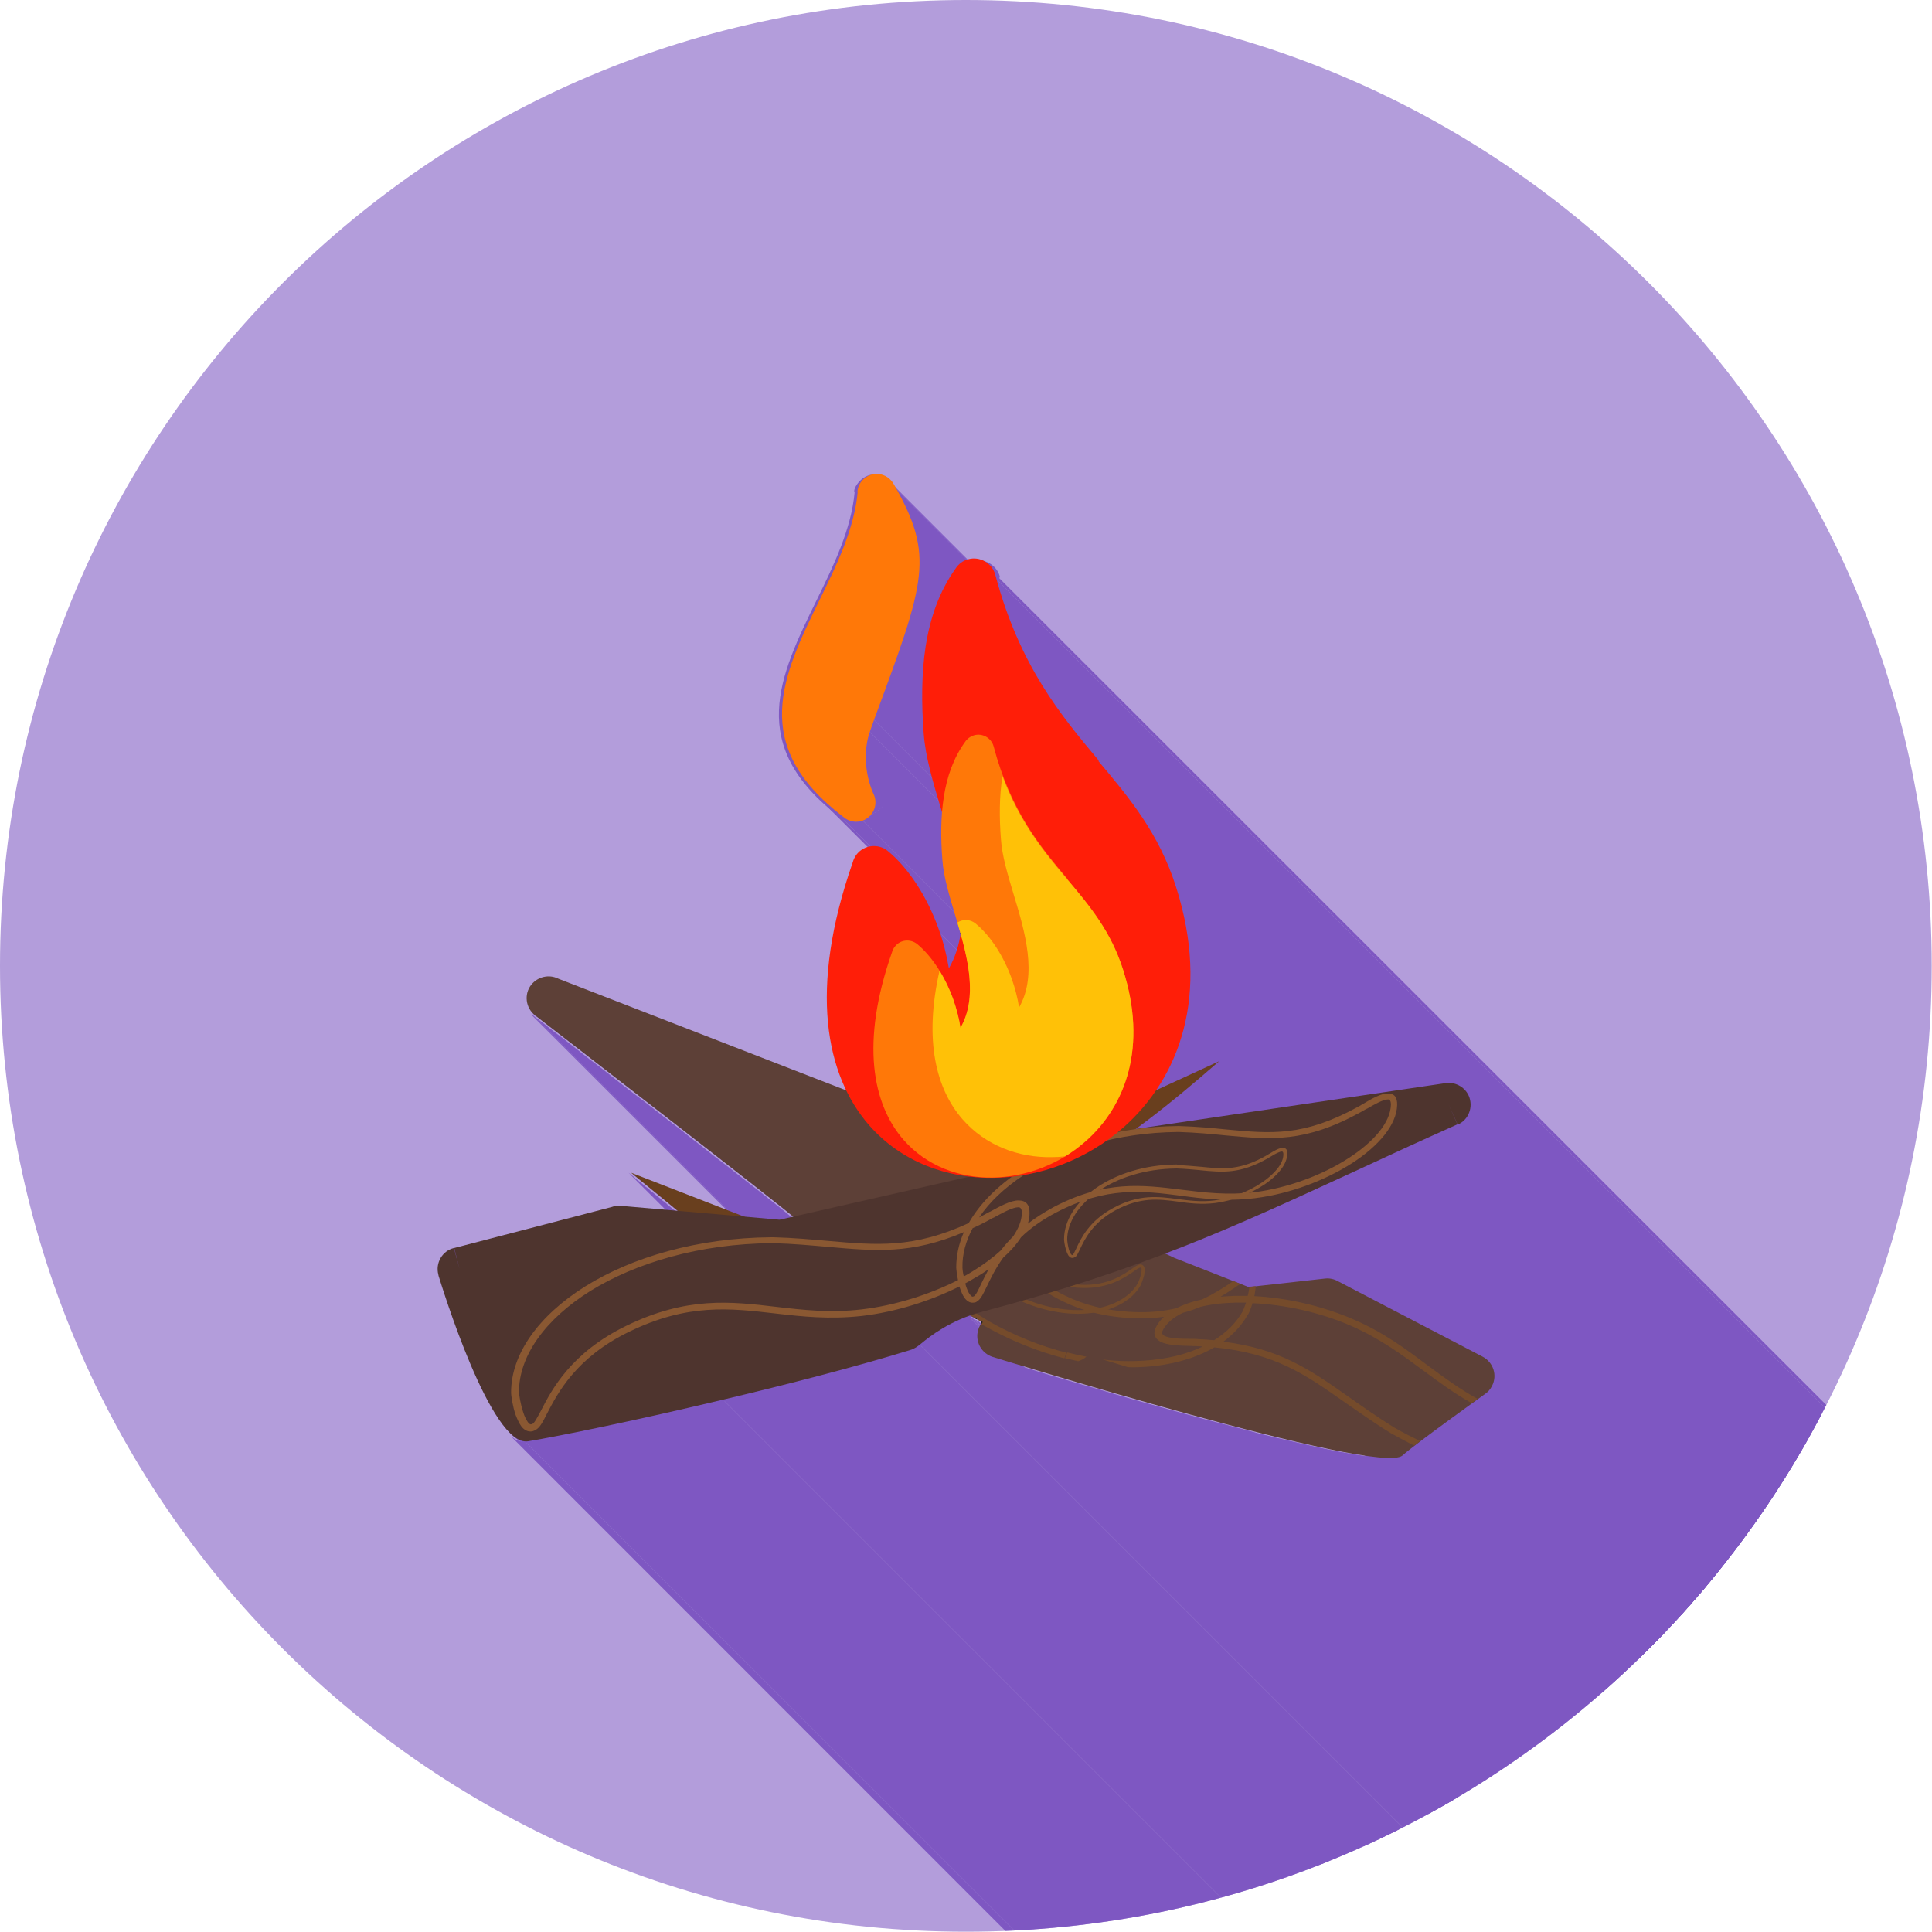 <?xml version="1.0" encoding="UTF-8"?>
<!DOCTYPE svg PUBLIC "-//W3C//DTD SVG 1.1//EN" "http://www.w3.org/Graphics/SVG/1.1/DTD/svg11.dtd">
<!-- Creator: CorelDRAW -->
<svg xmlns="http://www.w3.org/2000/svg" xml:space="preserve" width="6.827in" height="6.827in" style="shape-rendering:geometricPrecision; text-rendering:geometricPrecision; image-rendering:optimizeQuality; fill-rule:evenodd; clip-rule:evenodd"
viewBox="0 0 6.827 6.827"
 xmlns:xlink="http://www.w3.org/1999/xlink">
 <defs>
  <style type="text/css">
   <![CDATA[
    .str0 {stroke:#212121;stroke-width:0.003;stroke-linecap:round;stroke-linejoin:round}
    .fil2 {fill:none}
    .fil1 {fill:#7E57C2}
    .fil0 {fill:#B39DDB}
    .fil5 {fill:#424242;fill-rule:nonzero}
    .fil7 {fill:#4E342E;fill-rule:nonzero}
    .fil3 {fill:#5D4037;fill-rule:nonzero}
    .fil4 {fill:#693F1E;fill-rule:nonzero}
    .fil6 {fill:#754B2B;fill-rule:nonzero}
    .fil8 {fill:#8A5832;fill-rule:nonzero}
    .fil9 {fill:#FF1E08;fill-rule:nonzero}
    .fil10 {fill:#FF7808;fill-rule:nonzero}
    .fil11 {fill:#FFC107;fill-rule:nonzero}
   ]]>
  </style>
   <clipPath id="id0">
    <path d="M3.413 0c1.885,0 3.413,1.528 3.413,3.413 0,1.885 -1.528,3.413 -3.413,3.413 -1.885,0 -3.413,-1.528 -3.413,-3.413 0,-1.885 1.528,-3.413 3.413,-3.413z"/>
   </clipPath>
 </defs>
 <g id="Layer_x0020_1">
  <path class="fil0" d="M3.413 0c1.885,0 3.413,1.528 3.413,3.413 0,1.885 -1.528,3.413 -3.413,3.413 -1.885,0 -3.413,-1.528 -3.413,-3.413 0,-1.885 1.528,-3.413 3.413,-3.413z"/>
  <g style="clip-path:url(#id0)">
   <g id="_414979952">
    <g>
     <polygon id="_3549022401" class="fil1" points="3.444,4.662 7.23,8.448 7.229,8.448 3.443,4.662 "/>
     <polygon id="_354902048" class="fil1" points="3.445,4.663 7.231,8.449 7.23,8.449 3.444,4.662 "/>
     <polygon id="_421618400" class="fil1" points="3.446,4.663 7.232,8.45 7.232,8.45 3.446,4.663 "/>
     <polygon id="_421619000" class="fil1" points="3.448,4.664 7.234,8.451 7.233,8.45 3.447,4.664 "/>
     <polygon id="_421618832" class="fil1" points="3.451,4.666 7.237,8.452 7.236,8.452 3.45,4.666 "/>
     <polygon id="_421618568" class="fil1" points="3.452,4.667 7.238,8.453 7.237,8.453 3.451,4.666 "/>
     <polygon id="_421618376" class="fil1" points="3.455,4.668 7.241,8.454 7.241,8.454 3.454,4.668 "/>
     <polygon id="_421618712" class="fil1" points="3.456,4.669 7.243,8.455 7.242,8.455 3.456,4.669 "/>
     <polygon id="_421618736" class="fil1" points="3.457,4.67 7.244,8.456 7.244,8.456 3.457,4.67 "/>
     <polygon id="_421618808" class="fil1" points="3.459,4.671 7.246,8.457 7.245,8.457 3.458,4.67 "/>
     <path id="_421618304" class="fil1" d="M7.226 8.446l0 0zm-3.786 -3.786l0 0z"/>
     <polygon id="_421619576" class="fil1" points="3.082,2.537 6.868,6.324 6.853,6.365 3.066,2.579 "/>
     <polygon id="_421619552" class="fil1" points="3.046,2.897 6.832,6.683 6.827,6.686 6.822,6.687 6.817,6.689 6.812,6.69 6.807,6.69 6.802,6.69 6.797,6.69 6.792,6.689 6.787,6.688 6.782,6.687 6.778,6.685 6.773,6.683 6.769,6.681 6.764,6.678 6.76,6.675 6.756,6.672 2.97,2.886 2.974,2.889 2.978,2.892 2.982,2.895 2.987,2.897 2.991,2.899 2.996,2.901 3.001,2.902 3.006,2.903 3.011,2.904 3.016,2.904 3.021,2.904 3.026,2.903 3.031,2.902 3.036,2.901 3.041,2.899 "/>
     <polygon id="_421619240" class="fil1" points="3.14,1.698 6.926,5.485 6.929,5.488 6.931,5.491 6.934,5.495 6.936,5.499 3.15,1.712 3.147,1.709 3.145,1.705 3.143,1.702 "/>
     <polygon id="_421619192" class="fil1" points="3.15,1.712 6.936,5.499 6.949,5.522 6.961,5.544 6.972,5.566 6.982,5.587 6.99,5.607 6.998,5.627 7.005,5.647 7.011,5.666 7.016,5.685 7.02,5.704 7.023,5.723 7.025,5.743 7.026,5.762 7.026,5.782 7.025,5.803 7.023,5.824 7.02,5.846 7.017,5.868 7.012,5.892 7.006,5.916 7,5.941 6.992,5.968 6.984,5.996 6.975,6.025 6.964,6.056 6.953,6.089 6.941,6.123 6.928,6.159 6.915,6.197 6.9,6.237 6.884,6.279 6.868,6.324 3.082,2.537 3.098,2.493 3.114,2.451 3.128,2.411 3.142,2.373 3.155,2.337 3.167,2.303 3.178,2.27 3.188,2.239 3.198,2.21 3.206,2.182 3.214,2.155 3.22,2.13 3.226,2.105 3.23,2.082 3.234,2.059 3.237,2.038 3.239,2.017 3.24,1.996 3.24,1.976 3.239,1.957 3.237,1.937 3.234,1.918 3.23,1.899 3.225,1.88 3.219,1.86 3.212,1.841 3.204,1.821 3.195,1.801 3.185,1.78 3.174,1.758 3.162,1.736 "/>
     <polygon id="_421619168" class="fil1" points="3.066,2.579 6.853,6.365 6.849,6.376 6.846,6.387 6.843,6.398 6.841,6.408 6.839,6.419 6.838,6.429 6.837,6.439 6.836,6.449 6.836,6.459 6.836,6.469 6.836,6.478 6.837,6.487 6.838,6.496 6.839,6.505 6.84,6.513 6.841,6.521 6.843,6.529 6.845,6.536 6.846,6.543 6.848,6.55 6.85,6.556 6.852,6.562 6.853,6.567 6.855,6.572 6.857,6.577 6.858,6.581 6.86,6.584 6.861,6.587 6.862,6.589 6.863,6.591 6.863,6.592 6.864,6.593 3.077,2.806 3.077,2.806 3.076,2.805 3.076,2.803 3.075,2.801 3.073,2.798 3.072,2.794 3.071,2.79 3.069,2.786 3.067,2.781 3.065,2.776 3.064,2.77 3.062,2.764 3.06,2.757 3.058,2.75 3.057,2.743 3.055,2.735 3.054,2.727 3.053,2.719 3.051,2.71 3.051,2.701 3.05,2.692 3.05,2.682 3.05,2.673 3.05,2.663 3.05,2.653 3.051,2.643 3.053,2.632 3.054,2.622 3.057,2.611 3.059,2.601 3.063,2.59 "/>
     <polygon id="_421619720" class="fil1" points="3.307,3.283 7.093,7.07 7.095,7.074 7.096,7.078 7.098,7.082 7.099,7.086 7.1,7.091 7.102,7.095 7.103,7.099 7.104,7.103 7.106,7.108 7.107,7.112 7.108,7.116 7.109,7.12 7.111,7.125 7.112,7.129 7.113,7.133 7.114,7.138 7.115,7.142 7.116,7.146 7.117,7.151 7.118,7.155 7.119,7.16 7.12,7.164 7.121,7.168 7.122,7.173 7.123,7.177 7.124,7.182 7.125,7.186 7.126,7.19 7.127,7.195 7.127,7.199 7.128,7.204 7.129,7.208 3.343,3.422 3.342,3.418 3.341,3.413 3.34,3.409 3.339,3.404 3.339,3.4 3.338,3.395 3.337,3.391 3.336,3.386 3.335,3.382 3.334,3.378 3.333,3.373 3.332,3.369 3.331,3.364 3.33,3.36 3.329,3.356 3.328,3.351 3.327,3.347 3.325,3.343 3.324,3.338 3.323,3.334 3.322,3.33 3.321,3.326 3.319,3.321 3.318,3.317 3.317,3.313 3.315,3.309 3.314,3.304 3.313,3.3 3.311,3.296 3.31,3.292 3.308,3.288 "/>
     <polygon id="_421619288" class="fil1" points="3.137,2.805 6.923,6.591 6.925,6.597 6.925,6.604 6.924,6.611 6.92,6.617 6.916,6.624 6.91,6.631 6.904,6.637 6.896,6.644 6.888,6.65 6.88,6.656 6.871,6.662 6.863,6.667 6.854,6.672 6.846,6.676 6.839,6.68 6.832,6.683 3.046,2.897 3.053,2.894 3.06,2.89 3.068,2.885 3.077,2.881 3.085,2.875 3.094,2.87 3.102,2.864 3.11,2.857 3.117,2.851 3.124,2.844 3.13,2.838 3.134,2.831 3.137,2.824 3.139,2.818 3.139,2.811 "/>
     <polygon id="_421619648" class="fil1" points="4.145,3.132 7.931,6.918 7.94,6.946 7.947,6.974 7.954,7.001 7.961,7.028 7.966,7.055 7.971,7.082 7.974,7.108 7.978,7.133 7.98,7.159 7.981,7.184 7.982,7.208 7.983,7.233 7.982,7.257 7.981,7.28 7.979,7.304 7.977,7.326 7.974,7.349 7.97,7.371 7.966,7.393 7.961,7.414 7.955,7.435 7.949,7.456 7.942,7.476 7.935,7.496 7.928,7.515 7.919,7.534 7.911,7.553 7.902,7.571 7.892,7.589 7.882,7.606 7.871,7.624 7.86,7.64 4.074,3.854 4.085,3.837 4.095,3.82 4.106,3.803 4.115,3.785 4.124,3.767 4.133,3.748 4.141,3.729 4.149,3.709 4.156,3.69 4.163,3.669 4.169,3.649 4.174,3.628 4.179,3.606 4.184,3.585 4.187,3.563 4.19,3.54 4.193,3.517 4.195,3.494 4.196,3.47 4.196,3.447 4.196,3.422 4.195,3.398 4.194,3.373 4.191,3.347 4.188,3.321 4.184,3.295 4.18,3.269 4.174,3.242 4.168,3.215 4.161,3.188 4.153,3.16 "/>
     <polygon id="_421619264" class="fil1" points="2.97,2.886 6.756,6.672 6.726,6.648 6.699,6.625 6.674,6.601 2.888,2.815 2.913,2.838 2.94,2.862 "/>
     <polygon id="_421619816" class="fil1" points="3.127,3.007 6.914,6.794 6.914,6.794 6.916,6.796 6.918,6.8 6.921,6.805 6.925,6.81 6.93,6.817 6.935,6.825 6.941,6.834 6.947,6.843 6.954,6.853 6.961,6.864 6.968,6.875 6.976,6.887 6.984,6.899 6.992,6.911 7,6.923 7.009,6.936 7.017,6.948 7.025,6.96 7.033,6.972 7.041,6.984 7.048,6.996 7.055,7.007 7.062,7.017 7.068,7.027 7.074,7.036 7.079,7.044 7.083,7.051 7.087,7.058 7.09,7.063 7.092,7.067 7.093,7.07 3.307,3.283 3.306,3.281 3.304,3.277 3.301,3.271 3.297,3.265 3.292,3.258 3.287,3.249 3.282,3.24 3.275,3.231 3.269,3.22 3.262,3.209 3.254,3.198 3.247,3.186 3.239,3.174 3.231,3.162 3.222,3.149 3.214,3.137 3.206,3.124 3.198,3.112 3.19,3.1 3.182,3.089 3.175,3.078 3.167,3.067 3.161,3.057 3.154,3.047 3.149,3.039 3.143,3.031 3.139,3.024 3.135,3.018 3.132,3.014 3.129,3.01 3.128,3.008 "/>
     <polygon id="_421619840" class="fil1" points="4.298,3.751 8.085,7.537 8.075,7.545 8.066,7.553 8.057,7.561 8.047,7.569 8.038,7.577 8.029,7.585 8.02,7.592 8.011,7.6 8.002,7.608 7.993,7.615 7.984,7.623 7.975,7.63 7.966,7.638 7.957,7.645 7.948,7.653 7.939,7.66 7.93,7.667 7.921,7.675 7.912,7.682 7.903,7.689 7.894,7.696 7.885,7.704 7.876,7.711 7.867,7.718 7.858,7.725 7.848,7.732 7.839,7.739 7.829,7.747 7.82,7.754 7.81,7.761 7.801,7.768 7.791,7.775 4.005,3.989 4.014,3.982 4.024,3.975 4.034,3.968 4.043,3.96 4.053,3.953 4.062,3.946 4.071,3.939 4.081,3.932 4.09,3.925 4.099,3.917 4.108,3.91 4.117,3.903 4.126,3.896 4.135,3.888 4.144,3.881 4.153,3.874 4.162,3.866 4.171,3.859 4.18,3.852 4.189,3.844 4.198,3.837 4.207,3.829 4.216,3.822 4.225,3.814 4.234,3.806 4.243,3.798 4.252,3.791 4.261,3.783 4.27,3.775 4.28,3.767 4.289,3.759 "/>
     <polygon id="_421620392" class="fil1" points="4.778,4.14 8.564,7.926 8.542,7.937 8.519,7.947 8.497,7.957 8.475,7.967 8.454,7.977 8.432,7.987 8.411,7.997 8.39,8.007 8.368,8.016 8.348,8.026 8.327,8.035 8.306,8.044 8.285,8.054 8.265,8.063 8.244,8.072 8.224,8.081 8.203,8.09 8.183,8.099 8.163,8.108 8.143,8.116 8.122,8.125 8.102,8.134 8.082,8.142 8.061,8.151 8.041,8.159 8.02,8.167 8,8.176 7.979,8.184 7.958,8.192 7.937,8.2 7.916,8.208 7.895,8.217 4.109,4.43 4.13,4.422 4.151,4.414 4.172,4.406 4.193,4.398 4.213,4.389 4.234,4.381 4.254,4.373 4.275,4.364 4.295,4.356 4.316,4.347 4.336,4.339 4.356,4.33 4.377,4.321 4.397,4.313 4.417,4.304 4.438,4.295 4.458,4.286 4.478,4.277 4.499,4.267 4.52,4.258 4.54,4.249 4.561,4.239 4.582,4.23 4.603,4.22 4.625,4.211 4.646,4.201 4.667,4.191 4.689,4.181 4.711,4.171 4.733,4.161 4.756,4.15 "/>
     <polygon id="_421620032" class="fil1" points="5.207,4.946 8.993,8.733 8.989,8.735 5.203,4.949 "/>
     <polygon id="_421620464" class="fil1" points="5.203,4.949 8.989,8.735 8.985,8.738 5.199,4.952 "/>
     <polygon id="_421620560" class="fil1" points="5.199,4.952 8.985,8.738 8.981,8.741 5.195,4.955 "/>
     <polygon id="_421620512" class="fil1" points="5.195,4.955 8.981,8.741 8.977,8.745 5.19,4.958 "/>
     <polygon id="_421620320" class="fil1" points="5.19,4.958 8.977,8.745 8.977,8.745 5.19,4.958 "/>
     <polygon id="_421620008" class="fil1" points="5.19,4.958 8.977,8.745 8.972,8.748 8.967,8.752 8.962,8.755 8.957,8.759 8.952,8.763 8.946,8.767 8.941,8.771 8.935,8.775 8.93,8.779 8.924,8.783 8.918,8.787 8.912,8.791 8.906,8.796 8.9,8.8 8.894,8.805 8.888,8.809 8.882,8.813 8.876,8.818 8.87,8.822 8.864,8.827 8.858,8.831 8.852,8.836 8.846,8.84 8.84,8.845 8.834,8.849 8.828,8.854 8.822,8.858 8.816,8.862 8.811,8.866 8.805,8.871 8.8,8.875 8.794,8.879 5.008,5.092 5.013,5.088 5.019,5.084 5.024,5.08 5.03,5.076 5.036,5.072 5.041,5.067 5.047,5.063 5.053,5.059 5.059,5.054 5.065,5.05 5.071,5.045 5.077,5.041 5.084,5.036 5.09,5.032 5.096,5.027 5.102,5.023 5.108,5.018 5.114,5.014 5.12,5.01 5.126,5.005 5.132,5.001 5.138,4.997 5.143,4.992 5.149,4.988 5.155,4.984 5.16,4.98 5.165,4.976 5.171,4.973 5.176,4.969 5.181,4.965 5.186,4.962 "/>
     <polygon id="_421620344" class="fil1" points="5.008,5.092 8.794,8.879 8.794,8.879 5.008,5.093 "/>
     <polygon id="_421619888" class="fil1" points="5.008,5.093 8.794,8.879 8.794,8.879 5.007,5.093 "/>
     <polygon id="_421619960" class="fil1" points="5.007,5.093 8.794,8.879 8.793,8.88 5.007,5.093 "/>
     <polygon id="_421620872" class="fil1" points="5.007,5.093 8.793,8.88 8.793,8.88 5.007,5.093 "/>
     <polygon id="_421620632" class="fil1" points="5.007,5.093 8.793,8.88 8.793,8.88 5.006,5.094 "/>
     <polygon id="_421620896" class="fil1" points="5.006,5.094 8.793,8.88 8.792,8.881 5.006,5.094 "/>
     <polygon id="_421620824" class="fil1" points="5.006,5.094 8.792,8.881 8.792,8.881 5.005,5.094 "/>
     <polygon id="_421621304" class="fil1" points="5.005,5.094 8.792,8.881 8.791,8.881 5.005,5.095 "/>
     <polygon id="_421620752" class="fil1" points="5.005,5.095 8.791,8.881 8.791,8.881 5.005,5.095 "/>
     <polygon id="_421620920" class="fil1" points="5.005,5.095 8.791,8.881 8.79,8.882 5.004,5.095 "/>
     <polygon id="_421620776" class="fil1" points="5.004,5.095 8.79,8.882 8.79,8.882 5.004,5.096 "/>
     <polygon id="_421621088" class="fil1" points="5.004,5.096 8.79,8.882 8.79,8.882 5.004,5.096 "/>
     <polygon id="_421621256" class="fil1" points="5.004,5.096 8.79,8.882 8.789,8.882 5.003,5.096 "/>
     <polygon id="_421621664" class="fil1" points="5.003,5.096 8.789,8.882 8.789,8.883 5.003,5.096 "/>
     <polygon id="_421622024" class="fil1" points="5.003,5.096 8.789,8.883 8.789,8.883 5.003,5.097 "/>
     <polygon id="_421621592" class="fil1" points="5.003,5.097 8.789,8.883 8.788,8.883 5.002,5.097 "/>
     <polygon id="_421621808" class="fil1" points="5.002,5.097 8.788,8.883 8.788,8.883 5.002,5.097 "/>
     <polygon id="_421621976" class="fil1" points="5.002,5.097 8.788,8.883 8.788,8.884 5.002,5.097 "/>
     <polygon id="_421621472" class="fil1" points="5.002,5.097 8.788,8.884 8.787,8.884 5.001,5.098 "/>
     <polygon id="_421621928" class="fil1" points="5.001,5.098 8.787,8.884 8.787,8.884 5.001,5.098 "/>
     <polygon id="_421621688" class="fil1" points="5.001,5.098 8.787,8.884 8.787,8.884 5.001,5.098 "/>
     <polygon id="_421621832" class="fil1" points="5.001,5.098 8.787,8.884 8.787,8.885 5,5.098 "/>
     <polygon id="_421622096" class="fil1" points="5,5.098 8.787,8.885 8.786,8.885 5,5.098 "/>
     <polygon id="_421621424" class="fil1" points="5,5.098 8.786,8.885 8.786,8.885 5,5.099 "/>
     <polygon id="_421622672" class="fil1" points="5,5.099 8.786,8.885 8.786,8.885 5,5.099 "/>
     <polygon id="_421622696" class="fil1" points="5,5.099 8.786,8.885 8.785,8.885 4.999,5.099 "/>
     <polygon id="_421622192" class="fil1" points="4.999,5.099 8.785,8.885 8.785,8.886 4.999,5.099 "/>
     <polygon id="_421622744" class="fil1" points="4.999,5.099 8.785,8.886 8.785,8.886 4.999,5.1 "/>
     <polygon id="_421622888" class="fil1" points="4.999,5.1 8.785,8.886 8.784,8.886 4.998,5.1 "/>
     <polygon id="_421622504" class="fil1" points="4.998,5.1 8.784,8.886 8.784,8.886 4.998,5.1 "/>
     <polygon id="_421622288" class="fil1" points="4.998,5.1 8.784,8.886 8.784,8.887 4.998,5.1 "/>
     <polygon id="_421622360" class="fil1" points="4.998,5.1 8.784,8.887 8.784,8.887 4.997,5.101 "/>
     <polygon id="_421622456" class="fil1" points="4.997,5.101 8.784,8.887 8.783,8.887 4.997,5.101 "/>
     <polygon id="_421622576" class="fil1" points="4.997,5.101 8.783,8.887 8.783,8.887 4.997,5.101 "/>
     <polygon id="_421623056" class="fil1" points="4.997,5.101 8.783,8.887 8.783,8.888 4.996,5.101 "/>
     <polygon id="_421623632" class="fil1" points="4.996,5.101 8.783,8.888 8.782,8.888 4.996,5.102 "/>
     <polygon id="_421623296" class="fil1" points="4.996,5.102 8.782,8.888 8.782,8.888 4.996,5.102 "/>
     <polygon id="_421623368" class="fil1" points="4.996,5.102 8.782,8.888 8.782,8.888 4.995,5.102 "/>
     <polygon id="_421623512" class="fil1" points="4.995,5.102 8.782,8.888 8.782,8.888 4.995,5.102 "/>
     <polygon id="_421623656" class="fil1" points="4.995,5.102 8.782,8.888 8.781,8.889 4.995,5.102 "/>
     <polygon id="_421623392" class="fil1" points="4.995,5.102 8.781,8.889 8.781,8.889 4.995,5.103 "/>
     <polygon id="_421623536" class="fil1" points="4.995,5.103 8.781,8.889 8.781,8.889 4.994,5.103 "/>
     <polygon id="_421623248" class="fil1" points="4.994,5.103 8.781,8.889 8.78,8.889 4.994,5.103 "/>
     <polygon id="_421623200" class="fil1" points="4.994,5.103 8.78,8.889 8.78,8.89 4.994,5.103 "/>
     <polygon id="_421623464" class="fil1" points="4.994,5.103 8.78,8.89 8.78,8.89 4.993,5.104 "/>
     <polygon id="_421623800" class="fil1" points="4.993,5.104 8.78,8.89 8.779,8.89 4.993,5.104 "/>
     <polygon id="_421623680" class="fil1" points="4.993,5.104 8.779,8.89 8.779,8.89 4.993,5.104 "/>
     <polygon id="_421623728" class="fil1" points="4.993,5.104 8.779,8.89 8.779,8.891 4.992,5.104 "/>
     <polygon id="_421623848" class="fil1" points="4.992,5.104 8.779,8.891 8.778,8.891 4.992,5.105 "/>
     <polygon id="_421591832" class="fil1" points="4.992,5.105 8.778,8.891 8.778,8.891 4.992,5.105 "/>
     <polygon id="_421591760" class="fil1" points="4.992,5.105 8.778,8.891 8.778,8.891 4.991,5.105 "/>
     <polygon id="_421591856" class="fil1" points="4.991,5.105 8.778,8.891 8.777,8.892 4.991,5.105 "/>
     <polygon id="_421591616" class="fil1" points="4.991,5.105 8.777,8.892 8.777,8.892 4.991,5.106 "/>
     <polygon id="_421591544" class="fil1" points="4.991,5.106 8.777,8.892 8.777,8.892 4.991,5.106 "/>
     <polygon id="_421591736" class="fil1" points="4.991,5.106 8.777,8.892 8.777,8.892 4.991,5.106 "/>
     <polygon id="_421591664" class="fil1" points="4.991,5.106 8.777,8.892 8.776,8.892 4.99,5.106 "/>
     <polygon id="_421591640" class="fil1" points="4.99,5.106 8.776,8.892 8.776,8.893 4.99,5.106 "/>
     <polygon id="_421591688" class="fil1" points="4.99,5.106 8.776,8.893 8.776,8.893 4.99,5.106 "/>
     <polygon id="_421592096" class="fil1" points="4.99,5.106 8.776,8.893 8.776,8.893 4.989,5.107 "/>
     <polygon id="_421592192" class="fil1" points="4.989,5.107 8.776,8.893 8.775,8.893 4.989,5.107 "/>
     <polygon id="_421592432" class="fil1" points="4.989,5.107 8.775,8.893 8.775,8.893 4.989,5.107 "/>
     <polygon id="_421592336" class="fil1" points="4.989,5.107 8.775,8.893 8.775,8.894 4.988,5.107 "/>
     <polygon id="_421592792" class="fil1" points="4.988,5.107 8.775,8.894 8.771,8.896 8.768,8.899 8.764,8.902 8.761,8.904 8.758,8.907 8.755,8.909 8.752,8.912 8.749,8.914 8.746,8.916 8.744,8.918 8.741,8.92 8.739,8.922 8.737,8.924 8.735,8.926 8.733,8.927 8.731,8.929 4.945,5.142 4.947,5.141 4.948,5.139 4.95,5.138 4.953,5.136 4.955,5.134 4.957,5.132 4.96,5.13 4.963,5.128 4.965,5.125 4.968,5.123 4.971,5.121 4.975,5.118 4.978,5.116 4.981,5.113 4.985,5.11 "/>
     <polygon id="_421592408" class="fil1" points="3.436,4.658 7.223,8.445 7.223,8.444 3.436,4.658 "/>
     <polygon id="_421592576" class="fil1" points="3.46,4.671 7.247,8.458 7.246,8.457 3.459,4.671 "/>
     <polygon id="_421592504" class="fil1" points="3.459,4.671 7.246,8.457 7.246,8.457 3.459,4.671 "/>
     <path id="_421592672" class="fil1" d="M7.246 8.458l0 0zm-3.786 -3.786l0 0z"/>
     <polygon id="_421592720" class="fil1" points="3.458,4.67 7.245,8.457 7.245,8.457 3.458,4.67 "/>
     <polygon id="_421592840" class="fil1" points="3.458,4.67 7.245,8.457 7.244,8.456 3.457,4.67 "/>
     <path id="_421593416" class="fil1" d="M7.246 8.458l0 0zm-3.786 -3.786l0 0z"/>
     <polygon id="_421593512" class="fil1" points="3.457,4.67 7.244,8.456 7.243,8.456 3.456,4.669 "/>
     <polygon id="_421593056" class="fil1" points="3.456,4.669 7.243,8.456 7.243,8.455 3.456,4.669 "/>
     <path id="_421593632" class="fil1" d="M7.246 8.459l0 0zm-3.786 -3.786l0 0z"/>
     <polygon id="_421593488" class="fil1" points="3.456,4.669 7.242,8.455 7.242,8.455 3.455,4.669 "/>
     <polygon id="_421593224" class="fil1" points="3.455,4.669 7.242,8.455 7.241,8.454 3.455,4.668 "/>
     <path id="_421593032" class="fil1" d="M7.245 8.459l0 0zm-3.786 -3.786l0 0z"/>
     <polygon id="_421593320" class="fil1" points="3.454,4.668 7.241,8.454 7.24,8.454 3.454,4.668 "/>
     <polygon id="_421593344" class="fil1" points="3.454,4.668 7.24,8.454 7.239,8.454 3.453,4.668 "/>
     <polygon id="_421593392" class="fil1" points="3.453,4.668 7.239,8.454 7.239,8.453 3.453,4.667 "/>
     <polygon id="_421593152" class="fil1" points="3.453,4.667 7.239,8.453 7.238,8.453 3.452,4.667 "/>
     <polygon id="_421594232" class="fil1" points="3.452,4.667 7.238,8.453 7.238,8.453 3.452,4.667 "/>
     <path id="_421594208" class="fil1" d="M7.245 8.46l0 0zm-3.786 -3.786l0 0z"/>
     <polygon id="_421593896" class="fil1" points="3.451,4.666 7.237,8.453 7.237,8.452 3.451,4.666 "/>
     <path id="_421593848" class="fil1" d="M7.245 8.46l0 0zm-3.786 -3.786l0 0z"/>
     <polygon id="_421593824" class="fil1" points="3.45,4.666 7.236,8.452 7.236,8.452 3.45,4.665 "/>
     <polygon id="_421594376" class="fil1" points="3.45,4.665 7.236,8.452 7.235,8.451 3.449,4.665 "/>
     <polygon id="_421593944" class="fil1" points="3.449,4.665 7.235,8.451 7.235,8.451 3.449,4.665 "/>
     <polygon id="_421594304" class="fil1" points="3.449,4.665 7.235,8.451 7.234,8.451 3.448,4.665 "/>
     <polygon id="_421593920" class="fil1" points="3.448,4.665 7.234,8.451 7.234,8.451 3.448,4.664 "/>
     <path id="_421594472" class="fil1" d="M7.244 8.461l0 0zm-3.786 -3.786l0 0z"/>
     <polygon id="_421594496" class="fil1" points="3.447,4.664 7.233,8.45 7.233,8.45 3.447,4.664 "/>
     <polygon id="_421595048" class="fil1" points="3.447,4.664 7.233,8.45 7.232,8.45 3.446,4.663 "/>
     <path id="_421594688" class="fil1" d="M7.244 8.461l0 0zm-3.786 -3.786l0 0z"/>
     <polygon id="_421595120" class="fil1" points="3.446,4.663 7.232,8.45 7.231,8.449 3.445,4.663 "/>
     <polygon id="_421595240" class="fil1" points="3.445,4.663 7.231,8.449 7.231,8.449 3.445,4.663 "/>
     <path id="_421595168" class="fil1" d="M7.244 8.462l0 0zm-3.786 -3.786l0 0z"/>
     <polygon id="_421594928" class="fil1" points="3.444,4.662 7.23,8.449 7.23,8.448 3.444,4.662 "/>
     <path id="_421594664" class="fil1" d="M7.243 8.462l0 0zm-3.786 -3.786l0 0z"/>
     <polygon id="_421594784" class="fil1" points="3.443,4.662 7.229,8.448 7.229,8.448 3.443,4.662 "/>
     <polygon id="_421594952" class="fil1" points="3.443,4.662 7.229,8.448 7.228,8.447 3.442,4.661 "/>
     <polygon id="_421595024" class="fil1" points="3.442,4.661 7.228,8.447 7.228,8.447 3.442,4.661 "/>
     <polygon id="_421595696" class="fil1" points="3.442,4.661 7.228,8.447 7.228,8.447 3.441,4.661 "/>
     <polygon id="_421595288" class="fil1" points="3.441,4.661 7.228,8.447 7.226,8.446 3.44,4.66 "/>
     <polygon id="_421595384" class="fil1" points="3.44,4.66 7.226,8.446 7.225,8.446 3.439,4.659 "/>
     <polygon id="_421595504" class="fil1" points="3.439,4.659 7.225,8.446 7.225,8.446 3.438,4.659 "/>
     <polygon id="_421595456" class="fil1" points="3.438,4.659 7.225,8.446 7.224,8.445 3.438,4.659 "/>
     <polygon id="_421595336" class="fil1" points="3.438,4.659 7.224,8.445 7.224,8.445 3.437,4.659 "/>
     <polygon id="_421595264" class="fil1" points="3.437,4.659 7.224,8.445 7.223,8.445 3.436,4.658 "/>
     <polygon id="_421595768" class="fil1" points="3.436,4.658 7.223,8.444 7.222,8.444 3.435,4.658 "/>
     <polygon id="_421595816" class="fil1" points="3.435,4.658 7.222,8.444 7.222,8.444 3.435,4.658 "/>
     <polygon id="_421596728" class="fil1" points="3.435,4.658 7.222,8.444 7.221,8.443 3.434,4.657 "/>
     <polygon id="_421596560" class="fil1" points="3.434,4.657 7.221,8.443 7.22,8.443 3.434,4.657 "/>
     <polygon id="_421596584" class="fil1" points="3.434,4.657 7.22,8.443 7.22,8.443 3.433,4.657 "/>
     <polygon id="_421596272" class="fil1" points="3.433,4.657 7.22,8.443 7.219,8.443 3.433,4.656 "/>
     <polygon id="_421596776" class="fil1" points="3.433,4.656 7.219,8.443 7.219,8.442 3.432,4.656 "/>
     <polygon id="_421596080" class="fil1" points="3.432,4.656 7.219,8.442 7.218,8.442 3.432,4.656 "/>
     <polygon id="_421596416" class="fil1" points="3.432,4.656 7.218,8.442 7.218,8.442 3.431,4.655 "/>
     <polygon id="_421596440" class="fil1" points="3.431,4.655 7.218,8.442 7.217,8.441 3.431,4.655 "/>
     <polygon id="_421596488" class="fil1" points="3.431,4.655 7.217,8.441 7.217,8.441 3.43,4.655 "/>
     <polygon id="_421596680" class="fil1" points="3.43,4.655 7.217,8.441 7.216,8.441 3.43,4.655 "/>
     <polygon id="_421596104" class="fil1" points="3.43,4.655 7.216,8.441 7.216,8.441 3.429,4.654 "/>
     <polygon id="_421597160" class="fil1" points="3.429,4.654 7.216,8.441 7.215,8.44 3.429,4.654 "/>
     <polygon id="_421597544" class="fil1" points="3.429,4.654 7.215,8.44 7.214,8.44 3.428,4.654 "/>
     <polygon id="_421597424" class="fil1" points="3.428,4.654 7.214,8.44 7.214,8.44 3.428,4.653 "/>
     <polygon id="_421597016" class="fil1" points="3.428,4.653 7.214,8.44 7.213,8.439 3.427,4.653 "/>
     <polygon id="_421597328" class="fil1" points="3.427,4.653 7.213,8.439 7.213,8.439 3.427,4.653 "/>
     <polygon id="_421596968" class="fil1" points="3.427,4.653 7.213,8.439 7.212,8.439 3.426,4.653 "/>
     <polygon id="_421597352" class="fil1" points="3.426,4.653 7.212,8.439 7.212,8.439 3.425,4.652 "/>
     <polygon id="_421597064" class="fil1" points="3.425,4.652 7.212,8.439 7.211,8.438 3.425,4.652 "/>
     <polygon id="_421596824" class="fil1" points="3.425,4.652 7.211,8.438 7.211,8.438 3.424,4.652 "/>
     <polygon id="_421597088" class="fil1" points="3.424,4.652 7.211,8.438 7.21,8.438 3.424,4.651 "/>
     <polygon id="_421598144" class="fil1" points="3.424,4.651 7.21,8.438 7.21,8.437 3.423,4.651 "/>
     <polygon id="_421598288" class="fil1" points="3.423,4.651 7.21,8.437 7.209,8.437 3.423,4.651 "/>
     <polygon id="_421598168" class="fil1" points="3.423,4.651 7.209,8.437 7.208,8.437 3.422,4.65 "/>
     <polygon id="_421598048" class="fil1" points="3.422,4.65 7.208,8.437 7.208,8.437 3.422,4.65 "/>
     <polygon id="_421597736" class="fil1" points="3.422,4.65 7.208,8.437 7.207,8.436 3.421,4.65 "/>
     <polygon id="_421597568" class="fil1" points="3.421,4.65 7.207,8.436 7.207,8.436 3.421,4.65 "/>
     <polygon id="_421598240" class="fil1" points="3.421,4.65 7.207,8.436 7.206,8.436 3.42,4.649 "/>
     <polygon id="_421597616" class="fil1" points="3.42,4.649 7.206,8.436 7.206,8.435 3.42,4.649 "/>
     <polygon id="_421598072" class="fil1" points="3.42,4.649 7.206,8.435 7.206,8.435 3.419,4.649 "/>
     <polygon id="_421597928" class="fil1" points="3.419,4.649 7.206,8.435 7.197,8.438 7.189,8.441 7.182,8.444 7.174,8.447 7.166,8.451 7.159,8.454 7.152,8.457 7.145,8.461 7.138,8.464 7.132,8.468 7.125,8.471 7.119,8.475 7.113,8.478 7.107,8.482 7.101,8.485 7.096,8.488 7.09,8.492 7.085,8.495 7.08,8.498 7.075,8.502 7.071,8.505 7.066,8.508 7.062,8.511 7.058,8.514 7.054,8.517 7.05,8.52 7.047,8.522 7.044,8.525 7.041,8.527 7.038,8.53 7.035,8.532 7.033,8.534 3.246,4.747 3.249,4.745 3.251,4.743 3.254,4.741 3.257,4.739 3.261,4.736 3.264,4.733 3.268,4.731 3.272,4.728 3.276,4.725 3.28,4.722 3.284,4.719 3.289,4.715 3.294,4.712 3.299,4.709 3.304,4.706 3.309,4.702 3.315,4.699 3.321,4.695 3.326,4.692 3.333,4.688 3.339,4.685 3.345,4.681 3.352,4.678 3.359,4.675 3.366,4.671 3.373,4.668 3.38,4.664 3.388,4.661 3.395,4.658 3.403,4.655 3.411,4.652 "/>
     <polygon id="_421598600" class="fil1" points="3.507,4.729 7.294,8.515 7.291,8.515 7.288,8.516 7.284,8.519 7.279,8.523 7.274,8.528 7.269,8.533 7.263,8.539 7.258,8.546 7.252,8.552 7.246,8.558 7.241,8.564 7.235,8.569 7.23,8.574 7.226,8.577 7.222,8.579 7.218,8.58 7.216,8.579 3.429,4.793 3.432,4.794 3.436,4.793 3.44,4.791 3.444,4.787 3.449,4.783 3.454,4.778 3.46,4.772 3.466,4.766 3.471,4.759 3.477,4.753 3.483,4.747 3.488,4.741 3.493,4.737 3.497,4.733 3.501,4.73 3.505,4.729 "/>
     <polygon id="_421598552" class="fil1" points="4.945,5.142 8.731,8.929 8.72,8.934 8.701,8.937 8.676,8.937 8.645,8.935 8.609,8.931 8.567,8.924 8.521,8.916 8.47,8.906 8.416,8.894 8.359,8.881 8.3,8.867 8.238,8.852 8.174,8.836 8.109,8.819 8.043,8.801 7.978,8.783 7.912,8.765 7.847,8.747 7.783,8.729 7.721,8.711 7.661,8.694 7.604,8.677 7.55,8.661 7.5,8.646 7.453,8.632 7.411,8.62 7.375,8.609 7.343,8.599 7.318,8.591 7.3,8.586 7.288,8.582 7.284,8.581 3.497,4.794 3.502,4.796 3.513,4.799 3.532,4.805 3.557,4.813 3.588,4.822 3.625,4.833 3.667,4.846 3.713,4.86 3.764,4.875 3.818,4.891 3.875,4.907 3.935,4.925 3.997,4.943 4.061,4.961 4.126,4.979 4.191,4.997 4.257,5.015 4.323,5.032 4.388,5.049 4.451,5.066 4.513,5.081 4.573,5.095 4.63,5.108 4.684,5.12 4.734,5.13 4.781,5.138 4.822,5.145 4.859,5.149 4.89,5.151 4.915,5.151 4.933,5.148 "/>
     <polygon id="_421599032" class="fil1" points="2.386,4.279 6.172,8.065 6.167,8.061 6.162,8.057 6.157,8.052 6.151,8.048 6.146,8.044 6.141,8.04 6.136,8.035 6.131,8.031 6.126,8.027 6.12,8.023 6.115,8.018 6.11,8.014 6.105,8.01 6.1,8.006 6.095,8.001 6.089,7.997 6.084,7.993 6.079,7.989 6.074,7.984 6.069,7.98 6.063,7.976 6.058,7.972 6.053,7.968 6.048,7.963 6.043,7.959 6.038,7.955 6.032,7.951 6.027,7.947 6.022,7.942 6.017,7.938 6.012,7.934 6.007,7.93 2.221,4.144 2.226,4.148 2.231,4.152 2.236,4.156 2.241,4.16 2.246,4.165 2.251,4.169 2.257,4.173 2.262,4.177 2.267,4.181 2.272,4.185 2.277,4.19 2.282,4.194 2.288,4.198 2.293,4.202 2.298,4.207 2.303,4.211 2.308,4.215 2.313,4.219 2.319,4.224 2.324,4.228 2.329,4.232 2.334,4.236 2.339,4.241 2.345,4.245 2.35,4.249 2.355,4.253 2.36,4.258 2.365,4.262 2.37,4.266 2.375,4.27 2.381,4.275 "/>
     <polygon id="_421598960" class="fil1" points="2.554,4.945 6.34,8.731 6.311,8.738 6.282,8.745 6.254,8.752 6.226,8.758 6.198,8.765 6.17,8.771 6.143,8.777 6.116,8.783 6.09,8.789 6.063,8.795 6.038,8.801 6.012,8.806 5.988,8.812 5.963,8.817 5.94,8.822 5.916,8.827 5.894,8.832 5.872,8.836 5.851,8.841 5.83,8.845 5.81,8.849 5.791,8.853 5.772,8.856 5.754,8.86 5.737,8.863 5.721,8.866 5.706,8.869 5.691,8.872 5.678,8.874 5.665,8.876 5.653,8.878 5.643,8.88 1.856,5.094 1.867,5.092 1.879,5.09 1.892,5.088 1.905,5.085 1.92,5.083 1.935,5.08 1.951,5.077 1.968,5.074 1.986,5.07 2.004,5.066 2.024,5.063 2.044,5.059 2.064,5.054 2.086,5.05 2.108,5.045 2.13,5.041 2.153,5.036 2.177,5.031 2.201,5.025 2.226,5.02 2.251,5.014 2.277,5.009 2.303,5.003 2.33,4.997 2.357,4.991 2.384,4.985 2.412,4.978 2.44,4.972 2.468,4.965 2.496,4.959 2.525,4.952 "/>
     <polygon id="_421598624" class="fil1" points="1.856,5.094 5.643,8.88 5.63,8.88 5.618,8.877 5.605,8.871 5.592,8.863 1.806,5.076 1.819,5.085 1.832,5.091 1.844,5.094 "/>
     <polygon id="_421598480" class="fil1" points="2.794,4.299 6.581,8.085 6.573,8.078 6.56,8.068 6.544,8.055 6.524,8.039 6.501,8.021 6.474,8 6.445,7.976 6.413,7.951 6.378,7.925 6.342,7.896 6.305,7.867 6.266,7.837 6.226,7.805 6.185,7.774 6.144,7.742 6.102,7.709 6.061,7.678 6.02,7.646 5.98,7.615 5.942,7.585 5.904,7.556 5.868,7.528 5.834,7.502 5.803,7.477 5.774,7.455 5.748,7.434 5.725,7.417 5.705,7.402 5.689,7.389 5.678,7.38 5.67,7.375 5.668,7.373 1.881,3.586 1.884,3.588 1.891,3.594 1.903,3.603 1.919,3.615 1.938,3.63 1.961,3.648 1.988,3.668 2.017,3.691 2.048,3.715 2.082,3.742 2.118,3.769 2.155,3.798 2.194,3.829 2.234,3.86 2.275,3.891 2.316,3.923 2.357,3.955 2.399,3.987 2.439,4.019 2.479,4.05 2.518,4.081 2.556,4.11 2.592,4.138 2.626,4.165 2.658,4.19 2.688,4.213 2.714,4.234 2.738,4.253 2.758,4.269 2.774,4.282 2.786,4.292 "/>
     <polygon id="_421598672" class="fil1" points="1.881,3.586 5.668,7.373 5.666,7.373 5.664,7.371 5.661,7.369 1.874,3.582 1.877,3.585 1.88,3.586 "/>
     <polygon id="_421598768" class="fil1" points="3.246,4.747 7.033,8.534 7.025,8.539 7.015,8.545 7.002,8.55 6.988,8.557 6.971,8.563 6.953,8.57 6.933,8.577 6.912,8.584 6.889,8.591 6.865,8.598 6.84,8.605 6.814,8.613 6.787,8.62 6.76,8.628 6.732,8.635 6.704,8.643 6.676,8.65 6.647,8.657 6.619,8.664 6.592,8.671 6.564,8.678 6.538,8.684 6.512,8.69 6.487,8.696 6.463,8.702 6.441,8.707 6.42,8.712 6.4,8.717 6.382,8.721 6.366,8.725 6.352,8.728 6.34,8.731 2.554,4.945 2.566,4.942 2.58,4.939 2.596,4.935 2.614,4.931 2.633,4.926 2.655,4.921 2.677,4.916 2.701,4.91 2.726,4.904 2.752,4.898 2.778,4.891 2.805,4.885 2.833,4.878 2.861,4.871 2.889,4.864 2.917,4.856 2.946,4.849 2.973,4.842 3.001,4.834 3.027,4.827 3.053,4.819 3.078,4.812 3.102,4.805 3.125,4.797 3.147,4.79 3.167,4.784 3.185,4.777 3.202,4.77 3.216,4.764 3.228,4.758 3.239,4.753 "/>
     <polygon id="_421598840" class="fil1" points="5.228,4.793 9.015,8.579 9.008,8.593 9.002,8.605 8.998,8.615 8.996,8.622 8.995,8.628 8.995,8.632 8.996,8.635 5.21,4.849 5.209,4.846 5.209,4.842 5.21,4.836 5.212,4.829 5.216,4.819 5.221,4.807 "/>
     <polygon id="_421598336" class="fil1" points="5.261,4.897 9.048,8.683 9.045,8.688 9.042,8.692 9.039,8.696 9.036,8.7 9.033,8.703 9.029,8.706 9.026,8.709 9.022,8.712 5.235,4.926 5.239,4.923 5.243,4.92 5.247,4.917 5.25,4.913 5.253,4.91 5.256,4.906 5.259,4.902 "/>
     <polygon id="_421599320" class="fil1" points="3.486,1.998 7.273,5.784 7.278,5.79 7.282,5.796 7.286,5.803 7.289,5.81 7.291,5.817 3.505,2.031 3.503,2.024 3.499,2.017 3.496,2.01 3.491,2.004 "/>
     <polygon id="_421599536" class="fil1" points="3.505,2.031 7.291,5.817 7.288,5.828 7.287,5.84 7.288,5.854 7.291,5.87 7.295,5.888 7.301,5.907 7.309,5.927 7.318,5.949 7.329,5.971 7.34,5.995 7.353,6.019 7.366,6.044 7.381,6.07 7.396,6.096 7.411,6.122 7.428,6.148 7.444,6.174 7.461,6.2 7.478,6.226 7.495,6.252 7.512,6.277 7.528,6.301 7.545,6.324 7.56,6.347 7.576,6.368 7.59,6.388 7.604,6.407 7.617,6.424 7.629,6.439 7.639,6.453 7.649,6.465 7.657,6.475 3.871,2.689 3.863,2.679 3.853,2.667 3.842,2.653 3.831,2.637 3.818,2.62 3.804,2.602 3.789,2.582 3.774,2.56 3.758,2.538 3.742,2.515 3.725,2.49 3.709,2.465 3.692,2.44 3.675,2.414 3.658,2.388 3.641,2.362 3.625,2.336 3.61,2.309 3.594,2.283 3.58,2.258 3.566,2.233 3.554,2.209 3.542,2.185 3.532,2.162 3.523,2.141 3.515,2.121 3.509,2.102 3.504,2.084 3.502,2.068 3.501,2.054 3.502,2.042 "/>
     <polygon id="_421599680" class="fil1" points="3.871,2.689 7.657,6.475 7.667,6.487 7.678,6.5 7.688,6.512 7.698,6.524 7.708,6.537 7.719,6.549 7.729,6.561 7.738,6.574 7.748,6.586 7.758,6.599 7.767,6.611 7.777,6.624 7.786,6.637 7.795,6.65 7.804,6.663 7.813,6.676 7.822,6.689 7.831,6.703 7.839,6.717 7.847,6.731 7.856,6.745 7.863,6.759 7.871,6.774 7.879,6.788 7.886,6.804 7.893,6.819 7.9,6.835 7.907,6.851 7.913,6.867 7.919,6.884 7.925,6.901 7.931,6.918 4.145,3.132 4.139,3.114 4.133,3.097 4.127,3.081 4.12,3.064 4.114,3.048 4.107,3.033 4.1,3.017 4.092,3.002 4.085,2.987 4.077,2.973 4.069,2.958 4.061,2.944 4.053,2.93 4.045,2.917 4.036,2.903 4.027,2.89 4.018,2.877 4.009,2.864 4,2.851 3.991,2.838 3.981,2.825 3.972,2.813 3.962,2.8 3.952,2.788 3.942,2.775 3.932,2.763 3.922,2.75 3.912,2.738 3.902,2.726 3.891,2.713 3.881,2.701 "/>
     <polygon id="_421599200" class="fil1" points="5.141,3.974 8.928,7.76 8.927,7.761 8.924,7.762 8.919,7.764 8.913,7.767 8.905,7.77 8.896,7.774 8.886,7.779 8.875,7.784 8.863,7.789 8.849,7.795 8.835,7.802 8.821,7.808 8.805,7.815 8.79,7.823 8.774,7.83 8.758,7.837 8.741,7.845 8.725,7.852 8.709,7.86 8.693,7.867 8.678,7.874 8.663,7.881 8.648,7.888 8.634,7.894 8.622,7.9 8.61,7.905 8.599,7.91 8.589,7.915 8.581,7.919 8.574,7.922 8.568,7.924 8.564,7.926 4.778,4.14 4.782,4.138 4.787,4.136 4.794,4.132 4.803,4.128 4.813,4.124 4.823,4.119 4.835,4.113 4.848,4.108 4.862,4.101 4.876,4.095 4.891,4.088 4.907,4.081 4.923,4.073 4.939,4.066 4.955,4.058 4.971,4.051 4.987,4.044 5.003,4.036 5.019,4.029 5.034,4.022 5.049,4.015 5.063,4.009 5.076,4.003 5.089,3.997 5.1,3.992 5.11,3.988 5.119,3.984 5.127,3.98 5.133,3.978 5.137,3.976 5.14,3.974 "/>
     <polygon id="_421599392" class="fil1" points="5.288,4.819 9.075,8.605 9.076,8.608 9.076,8.613 9.075,8.62 9.073,8.628 9.069,8.638 9.064,8.651 9.056,8.666 9.048,8.683 5.261,4.897 5.27,4.88 5.277,4.865 5.283,4.852 5.286,4.842 5.289,4.833 5.29,4.827 5.29,4.822 "/>
     <polygon id="_421599416" class="fil1" points="5.235,4.926 9.022,8.712 8.998,8.729 5.212,4.943 "/>
     <polygon id="_421599560" class="fil1" points="5.212,4.943 8.998,8.729 8.997,8.73 5.211,4.944 "/>
     <polygon id="_421599704" class="fil1" points="5.211,4.944 8.997,8.73 8.993,8.733 5.207,4.946 "/>
     <polygon id="_421599752" class="fil1" points="5.165,3.85 8.952,7.636 8.956,7.641 8.96,7.646 8.964,7.652 8.967,7.658 5.18,3.872 5.177,3.866 5.174,3.86 5.17,3.855 "/>
     <polygon id="_421599824" class="fil1" points="5.18,3.872 8.967,7.658 8.969,7.666 8.972,7.673 8.973,7.681 8.973,7.688 8.973,7.696 8.972,7.703 8.971,7.71 8.968,7.717 8.965,7.724 8.962,7.731 8.957,7.737 8.953,7.743 8.947,7.748 8.941,7.753 8.935,7.757 8.928,7.76 5.141,3.974 5.148,3.97 5.155,3.966 5.161,3.962 5.166,3.956 5.171,3.951 5.175,3.944 5.179,3.938 5.182,3.931 5.184,3.924 5.186,3.917 5.187,3.909 5.187,3.902 5.187,3.894 5.185,3.887 5.183,3.879 "/>
    </g>
    <path id="_414980144" class="fil1" d="M3.457 4.676l0 0zm0 -0l0 0zm0 -0l0 0zm0 -0l0 0zm0.001 -0.001l0 0zm0 -0l0 0zm0.001 -0.001l0 0zm0 -0l0 0zm0 -0l0 0zm0 -0l0 0zm-0.021 -0.012l0 0zm0.705 -1.528c0.096,0.302 0.049,0.547 -0.071,0.722l0.224 -0.103c-0.1,0.087 -0.189,0.162 -0.294,0.238l1.09 -0.161c0.035,-0.007 0.071,0.011 0.086,0.044 0.017,0.039 3.93701e-005,0.085 -0.039,0.102 -0.001,-0.001 -0.331,0.151 -0.363,0.166 -0.242,0.112 -0.443,0.205 -0.669,0.29l0.031 0.015 0.208 0.082 0.053 0.021 0.27 -0.03c-0.001,-0.007 0.041,0.006 0.047,0.009l0.51 0.266c-0.085,0.164 0.138,-0.097 0.033,0.104 -0.006,0.012 -0.015,0.022 -0.026,0.029l-0.024 0.017 -0.001 0.001 -0.004 0.003 -0.004 0.003 -0.004 0.003 -0.004 0.003 -0.004 0.003 -0 9.84252e-005c-0.049,0.035 -0.126,0.091 -0.182,0.134l-0 0 -0 0 -0 0 -0 0 -0 0 -0.001 0.001 -0 0 -0 0 -0 0 -0.001 0.001 -0 0 -0 0 -0 0 -0 0 -0 0 -0 0 -0 0 -0 0 -0 0 -0 0 -0 0 -0 0 -0 0 -0 0 -0 0 -0 0 -0 0 -0 0 -0 0 -0 0 -0 0 -0 0 -0 0 -0 0 -0 0 -0 0 -0 0 -0 0 -9.84252e-005 7.87402e-005 -0 0 -0 0 -0 0 -0 0 -0 0 -0 0 -0 0 -0 0 -0 0 -0 0 -0 0 -0 0 -0 0 -0 0 -0 0 -7.08661e-005 5.51181e-005 -0 0 -0 0 -0 0 -0 0 -0 0 -0 0 -0 0c-0.019,0.015 -0.035,0.027 -0.043,0.035 -0.083,0.075 -1.444,-0.347 -1.448,-0.348 0.063,-0.205 -0.131,0.16 -0.051,-0.096 0.002,-0.008 0.006,-0.015 0.01,-0.021l5.90551e-005 -8.26772e-005 5.51181e-005 -8.26772e-005 5.90551e-005 -8.26772e-005 5.90551e-005 -8.26772e-005 5.51181e-005 -8.26772e-005 5.90551e-005 -7.87402e-005 5.90551e-005 -8.26772e-005 5.51181e-005 -8.26772e-005 5.90551e-005 -8.26772e-005 5.90551e-005 -7.87402e-005 5.90551e-005 -8.26772e-005 5.90551e-005 -8.26772e-005 7.08661e-005 -9.84252e-005 4.72441e-005 -6.29921e-005 5.90551e-005 -8.26772e-005 5.90551e-005 -8.26772e-005 5.90551e-005 -7.87402e-005 5.90551e-005 -8.26772e-005 5.90551e-005 -7.87402e-005 5.90551e-005 -8.26772e-005 5.90551e-005 -7.87402e-005 8.66142e-005 -0 3.14961e-005 -4.33071e-005 5.90551e-005 -8.26772e-005 6.29921e-005 -7.87402e-005 5.90551e-005 -8.26772e-005 6.29921e-005 -8.26772e-005 5.51181e-005 -7.48031e-005 6.29921e-005 -8.26772e-005 5.90551e-005 -7.87402e-005 5.90551e-005 -7.87402e-005 6.29921e-005 -8.26772e-005 5.90551e-005 -7.87402e-005 6.29921e-005 -7.87402e-005 5.90551e-005 -7.87402e-005 7.87402e-005 -0 4.33071e-005 -5.51181e-005 6.29921e-005 -7.87402e-005 5.90551e-005 -7.87402e-005 6.29921e-005 -7.87402e-005 5.90551e-005 -7.87402e-005 6.29921e-005 -7.87402e-005 6.29921e-005 -7.87402e-005 5.90551e-005 -7.87402e-005 6.29921e-005 -7.87402e-005 6.29921e-005 -7.87402e-005 6.29921e-005 -7.87402e-005 5.90551e-005 -7.87402e-005 6.29921e-005 -7.87402e-005 7.08661e-005 -9.05512e-005 5.51181e-005 -6.69291e-005 6.29921e-005 -7.87402e-005 6.29921e-005 -7.87402e-005 5.90551e-005 -7.48031e-005 6.29921e-005 -7.87402e-005 6.29921e-005 -7.87402e-005 6.29921e-005 -7.87402e-005 6.29921e-005 -7.48031e-005 9.05512e-005 -0 3.93701e-005 -4.72441e-005 6.29921e-005 -7.48031e-005 6.29921e-005 -7.87402e-005 6.29921e-005 -7.48031e-005 6.29921e-005 -7.87402e-005 -0.001 -0.001 -4.72441e-005 -2.75591e-005 -0.001 -0.001 -9.44882e-005 -5.11811e-005 -0.001 -0 -0 -7.87402e-005 -0.001 -0 -0 -0 -0.001 -0 -0 -0 -0.001 -0 -0 -0 -0.001 -0 -0 -0 -0.001 -0 -0 -0 -0.001 -0 -0 -0 -0.001 -0 -0 -0 -0.001 -0 -0.001 -0 -0 -0 -0.001 -0 -0 -0 -0.001 -0 -0 -0 -0.001 -0 -0 -0 -0.001 -0 -0 -0 -0.001 -0 -0 -0 -0.001 -0 -0 -8.66142e-005 -0.001 -0.001 -0 -5.90551e-005 -0 -9.84252e-005 -0.002 -0.001 -0.001 -0.001 -4.33071e-005 -2.3622e-005 -0.001 -0.001 -9.05512e-005 -5.11811e-005 -0.001 -0.001 -0 -7.87402e-005 -0.001 -0 -0 -0 -0.001 -0 -0 -0 -0.001 -0 -0 -0 -0.001 -0 -0 -0 -0.001 -0 -0 -0 -0.001 -0 -0 -0 -0.001 -0 -0.001 -0 -0.001 -0 -0.001 -0 -0 -0 -0.001 -0 -0 -0 -0.001 -0 -0 -0 -0.001 -0 -0 -0 -0.001 -0 -0 -0 -0.001 -0 -0 -0 -0.001 -0 -0 -9.44882e-005 -0.001 -0.001 -0 -6.29921e-005 -0 -0c-0.088,0.031 -0.148,0.078 -0.173,0.098 -0.069,0.055 -0.577,0.17 -0.693,0.198 -0.309,0.074 -0.588,0.131 -0.697,0.149 -0.131,0.021 -0.305,-0.549 -0.316,-0.584 -0.014,-0.042 0.011,-0.088 0.054,-0.099l0.557 -0.145c0.032,-0.012 0.191,0.01 0.234,0.013 -0.055,-0.045 -0.111,-0.091 -0.165,-0.135l0.401 0.156 0.123 0.011 0.05 -0.011c-0.061,-0.054 -0.91,-0.711 -0.913,-0.713 -0.006,0.005 -0.054,-0.057 -0.014,-0.108 0.023,-0.029 0.063,-0.038 0.095,-0.022l1.018 0.395c-0.088,-0.183 -0.1,-0.448 0.024,-0.803 0.014,-0.054 0.08,-0.077 0.124,-0.04 -6.29921e-005,7.48031e-005 0.171,0.253 0.179,0.276 0.016,0.044 0.028,0.091 0.036,0.139 0.022,-0.038 0.035,-0.08 0.042,-0.123l-0 -0.001 -0 -0.001 -0 -0.001 -0 -0 -0 -0.001 -0 -0.001 -0 -0.001 -0 -0.001 -0 -0.001 -0 -0 -0 -0.001 -0 -0.001 -0 -0.001 -0 -0.001 -0 -0.001 -0 -0.001 -4.72441e-005 -0 -0 -0.001 -0 -0.001 -0 -0.001 -0 -0.001 -0 -0.001 -0 -0.001 -1.5748e-005 -4.72441e-005 -0 -0.001 -0 -0.001 -0 -0.001 -0 -0.001 -0 -0.001 -0 -0.001 -7.87402e-005 -0 -0 -0.001 -0 -0.001 -0 -0.001 -0 -0.001 -0 -0.001 -0 -0.001 -0 -0 -0 -0.001 -0 -0.001 -0 -0.001 -0 -0.001 -0 -0.001 -9.84252e-005 -0 -0.008 -0.027c-0.021,-0.07 -0.041,-0.136 -0.045,-0.195 -0.004,-0.057 -0.006,-0.113 -0.001,-0.167 -0.027,-0.089 -0.059,-0.188 -0.066,-0.281 -0.008,-0.106 -0.008,-0.211 0.007,-0.309 0.016,-0.1 0.048,-0.193 0.105,-0.273 0.01,-0.016 0.026,-0.028 0.046,-0.034 0.041,-0.011 0.084,0.014 0.095,0.055 -0.046,0.099 0.287,0.564 0.366,0.657 0.112,0.133 0.214,0.256 0.274,0.443zm-1.063 -0.594l-0.015 0.042c-0.043,0.116 0.01,0.225 0.011,0.227l0.059 -0.002c0.016,0.034 -0.057,0.076 -0.091,0.092 -0.026,0.013 -0.056,0.007 -0.076,-0.011 -0.333,-0.254 -0.214,-0.498 -0.082,-0.768 0.06,-0.122 0.122,-0.25 0.134,-0.381 -0.009,-0.006 0.022,-0.066 0.073,-0.062 0.024,0.002 0.044,0.017 0.055,0.037 0.144,0.253 0.112,0.339 -0.068,0.825z"/>
   </g>
  </g>
  <path class="fil2" d="M3.413 0c1.885,0 3.413,1.528 3.413,3.413 0,1.885 -1.528,3.413 -3.413,3.413 -1.885,0 -3.413,-1.528 -3.413,-3.413 0,-1.885 1.528,-3.413 3.413,-3.413z"/>
  <path class="fil3" d="M3.187 3.987c0.001,0.017 0.026,-0.023 0.059,-0.003 0.073,0.043 0.177,0.098 0.289,0.156l8.66142e-005 -0c0.038,0.02 0.053,0.066 0.033,0.104 -0.011,0.022 -0.032,0.037 -0.055,0.041 -0.079,0.021 -0.159,0.041 -0.235,0.06 -0.116,0.029 -0.214,0.052 -0.29,0.07l7.87402e-006 3.14961e-005c-0.011,0.003 -0.023,0.003 -0.033,0.001 -0.027,-0.004 -0.052,-0.009 -0.071,-0.016 -0.05,-0.017 -0.078,-0.047 -0.076,-0.096 0,-0.007 -0.914,-0.714 -0.917,-0.716l0.047 -0.061 -0.047 0.061c-0.034,-0.026 -0.04,-0.075 -0.014,-0.108 0.023,-0.029 0.063,-0.038 0.095,-0.022l1.165 0.452 -0.028 0.072 0.028 -0.072c0.033,0.013 0.052,0.046 0.049,0.079z"/>
  <path class="fil4" d="M3.92 3.926c-0.133,0.108 -0.539,0.334 -0.541,0.335l4.72441e-005 8.26772e-005c-0.004,0.003 -0.009,0.004 -0.014,0.005l-0.312 0.062 -0.239 0.143c0.044,0.067 0.13,0.2 0.13,0.2 0.056,-0.027 0.197,-0.101 0.352,-0.189 0.108,-0.062 0.223,-0.13 0.319,-0.193l-0 -0c-5.11811e-005,1.5748e-005 -7.08661e-005,7.87402e-006 -4.33071e-005,-3.14961e-005 0.015,-0.022 0.054,-0.076 0.125,-0.119 0.252,-0.152 0.393,-0.268 0.568,-0.42l-0.372 0.171 2.3622e-005 4.72441e-005c-0.005,0.002 -0.011,0.004 -0.016,0.004z"/>
  <path class="fil5" d="M3.161 4.627l0.01 -0.003c0.012,-0.004 -0.009,0.002 -0.011,0.002l0.001 0.001z"/>
  <path class="fil4" d="M3.012 4.479c-0.04,-0.024 -0.073,-0.047 -0.097,-0.069l-0.685 -0.266c0.217,0.175 0.457,0.377 0.542,0.475 -7.08661e-005,-0.004 0.001,-0.006 0.005,-0.005 0.007,0.003 0.019,0.005 0.033,0.007 0.089,-0.021 0.187,-0.045 0.274,-0.066 0.015,-0.004 0.03,-0.007 0.045,-0.011 -0.045,-0.024 -0.085,-0.047 -0.118,-0.066z"/>
  <path class="fil3" d="M3.961 4.353c0.1,0.049 0.173,0.085 0.189,0.092l0.262 0.103 0.27 -0.03 -1.5748e-005 -0c0.017,-0.002 0.033,0.002 0.047,0.01l0.51 0.266 -0.036 0.069 0.036 -0.069c0.038,0.02 0.053,0.066 0.033,0.104 -0.006,0.012 -0.015,0.022 -0.026,0.029 -0.025,0.018 -0.247,0.177 -0.29,0.216 -0.083,0.075 -1.444,-0.347 -1.448,-0.348l0.023 -0.074 -0.023 0.074c-0.041,-0.013 -0.064,-0.056 -0.051,-0.097 0.003,-0.01 0.008,-0.019 0.014,-0.026 -0.022,-0.012 -0.045,-0.025 -0.07,-0.038l0.037 -0.068 -0.037 0.068c-0.038,-0.02 -0.052,-0.067 -0.031,-0.105 0.011,-0.021 0.031,-0.035 0.053,-0.039l0.001 -0c0.005,-0.001 0.006,-0.002 0.007,-0.002 0.086,-0.023 0.168,-0.046 0.249,-0.07 0.078,-0.023 0.15,-0.047 0.219,-0.07l-1.9685e-005 -4.72441e-005c0.022,-0.008 0.045,-0.005 0.064,0.006z"/>
  <path class="fil6" d="M4.358 4.527l0.025 0.01c-0.006,0.004 -0.013,0.008 -0.021,0.014 -0.014,0.009 -0.03,0.02 -0.049,0.031 0.016,-0.001 0.033,-0.002 0.05,-0.003 0.015,-0 0.03,-0 0.046,0 0.001,-0.003 0.001,-0.005 0.002,-0.008 0.002,-0.008 0.003,-0.017 0.004,-0.024l0.022 -0.002c-5.90551e-005,0.01 -0.002,0.021 -0.004,0.032 -0,0.001 -0.001,0.002 -0.001,0.003 0.114,0.006 0.239,0.034 0.35,0.082 0.107,0.046 0.186,0.105 0.263,0.163 0.057,0.042 0.112,0.083 0.176,0.118l-0.021 0.015c-0.061,-0.034 -0.115,-0.074 -0.169,-0.114 -0.076,-0.056 -0.154,-0.114 -0.257,-0.159 -0.11,-0.048 -0.235,-0.075 -0.348,-0.08 -0.006,0.02 -0.013,0.036 -0.016,0.04l3.93701e-005 2.3622e-005c-0,0 -0,0.001 -0.001,0.001l-4.72441e-005 8.26772e-005c-0.021,0.037 -0.05,0.068 -0.086,0.095 0.2,0.025 0.305,0.098 0.443,0.195 0.047,0.033 0.099,0.07 0.16,0.108l0 0 -1.5748e-005 1.9685e-005 0 0 0.004 0.002c0.029,0.017 0.059,0.032 0.088,0.046 -0.007,0.006 -0.014,0.011 -0.021,0.016 -0.026,-0.013 -0.052,-0.027 -0.079,-0.042l-0.004 -0.002 -1.9685e-005 3.93701e-005c-0,-0 -0.001,-0.001 -0.001,-0.001 -0.062,-0.038 -0.113,-0.075 -0.161,-0.108 -0.141,-0.099 -0.246,-0.173 -0.461,-0.194 -0.067,0.039 -0.152,0.063 -0.247,0.069 -0.019,0.001 -0.038,0.002 -0.058,0.001 -0.035,-0.011 -0.066,-0.02 -0.089,-0.027 0.05,0.006 0.099,0.007 0.145,0.004 0.079,-0.005 0.15,-0.022 0.208,-0.05 -0.005,-0 -0.01,-0.001 -0.015,-0.001 -0.008,-0 -0.017,-0.001 -0.027,-0.001l-0.001 -0.012 0.001 0.012c-0,-7.87402e-006 -0.001,-2.3622e-005 -0.001,-5.11811e-005 -0.038,-0.001 -0.084,-0.002 -0.108,-0.016 -0.02,-0.012 -0.027,-0.03 -0.01,-0.058 0.006,-0.01 0.014,-0.02 0.024,-0.029 -0.033,0.005 -0.069,0.006 -0.109,0.005 -0.205,-0.009 -0.31,-0.089 -0.421,-0.173 -0.013,-0.01 -0.026,-0.019 -0.039,-0.029 0.009,-0.002 0.017,-0.005 0.026,-0.007 0.009,0.006 0.017,0.013 0.026,0.019 0.108,0.082 0.21,0.159 0.408,0.168 0.058,0.003 0.109,-0.003 0.152,-0.013 0.026,-0.013 0.056,-0.024 0.091,-0.031 0.043,-0.02 0.077,-0.042 0.102,-0.059 0.003,-0.002 0.006,-0.004 0.008,-0.006zm-0.892 0.149c0.001,-0.002 0.003,-0.003 0.004,-0.005 -0.021,-0.012 -0.043,-0.024 -0.066,-0.036l-0.003 -0.002 0.01 -0.019c0.024,0.017 0.049,0.034 0.077,0.051l0 0 -1.1811e-005 1.9685e-005 0 0 0.003 0.002c0.093,0.053 0.187,0.09 0.278,0.113l-0.008 0.02c-0.092,-0.024 -0.187,-0.061 -0.281,-0.114l-0.004 -0.002 -1.9685e-005 3.54331e-005c-0,-0 -0.001,-0 -0.001,-0.001 -0.004,-0.002 -0.007,-0.004 -0.01,-0.007zm-0.055 -0.063l-0.01 0.019c-0.006,-0.004 -0.012,-0.008 -0.018,-0.012 -0.012,-0.011 -0.019,-0.026 -0.022,-0.042 0.016,0.011 0.033,0.023 0.05,0.035zm0.428 0.181c-0.009,0.008 -0.019,0.013 -0.029,0.016 -0.015,-0.003 -0.031,-0.007 -0.047,-0.011l0.008 -0.02c0.023,0.006 0.046,0.011 0.068,0.015zm0.564 -0.191c-0.012,-0 -0.024,-0 -0.036,-1.5748e-005 -0.046,0.001 -0.088,0.006 -0.125,0.015 -0.019,0.008 -0.039,0.015 -0.062,0.021 -0.03,0.014 -0.054,0.033 -0.068,0.056 -0.008,0.013 -0.006,0.02 4.33071e-005,0.024 0.018,0.011 0.059,0.012 0.094,0.012 0,-1.1811e-005 0.001,-1.9685e-005 0.001,-1.1811e-005l3.93701e-006 3.93701e-006c0.01,0 0.019,0 0.028,0.001 0.019,0.001 0.037,0.002 0.055,0.004 0.043,-0.027 0.078,-0.061 0.101,-0.102l1.1811e-005 -1.9685e-005c0,-0 0,-0.001 0,-0.001l3.93701e-005 2.3622e-005 1.1811e-005 -2.3622e-005c0.002,-0.003 0.007,-0.015 0.012,-0.03z"/>
  <path class="fil6" d="M3.433 4.487l0.015 -0.004c0.014,0.009 0.027,0.019 0.042,0.029 0.02,0.015 0.042,0.03 0.069,0.047l0 9.44882e-005 -7.87402e-006 1.1811e-005 0 0 0.002 0.001c0.097,0.055 0.197,0.075 0.28,0.068 0.083,-0.007 0.149,-0.04 0.18,-0.094l1.1811e-005 -1.5748e-005c5.90551e-005,-0 0,-0 0,-0l1.9685e-005 1.1811e-005 7.87402e-006 -7.87402e-006c0.001,-0.003 0.008,-0.018 0.011,-0.032 0.002,-0.006 0.002,-0.013 0.002,-0.017 -0,-0.003 -0.001,-0.006 -0.003,-0.006 -0,-0 -0.001,-0 -0.001,-0l-0 1.1811e-005 -2.75591e-005 -0.006 2.75591e-005 0.006c-0.004,2.3622e-005 -0.012,0.005 -0.023,0.013 -0.032,0.022 -0.089,0.062 -0.184,0.059 -0.105,-0.003 -0.158,-0.044 -0.214,-0.086 -0.008,-0.006 -0.016,-0.012 -0.025,-0.019l0.014 -0.004c0.006,0.005 0.012,0.009 0.018,0.014 0.054,0.042 0.106,0.081 0.207,0.084 0.092,0.003 0.147,-0.036 0.177,-0.057 0.013,-0.009 0.022,-0.015 0.029,-0.015l0 0c0,-3.93701e-006 0,3.93701e-006 0.001,2.3622e-005 0.002,4.72441e-005 0.004,0 0.005,0.001 0.006,0.002 0.009,0.008 0.01,0.016 0,0.006 -0.001,0.014 -0.002,0.021 -0.004,0.016 -0.011,0.032 -0.012,0.035l1.9685e-005 1.1811e-005c-8.26772e-005,0 -0,0 -0,0l-2.75591e-005 4.72441e-005c-0.032,0.057 -0.102,0.093 -0.189,0.1 -0.086,0.007 -0.188,-0.014 -0.287,-0.07l-0.002 -0.001 -7.87402e-006 1.9685e-005c-0,-0 -0,-0 -0.001,-0 -0.026,-0.017 -0.049,-0.033 -0.069,-0.047 -0.017,-0.012 -0.033,-0.024 -0.05,-0.034z"/>
  <path class="fil7" d="M2.755 4.31c0.117,-0.027 1.029,-0.233 1.041,-0.237 0.006,-0.031 0.031,-0.056 0.064,-0.061l0.011 0.076 -0.011 -0.076 1.244 -0.184c0.035,-0.007 0.071,0.011 0.086,0.044 0.017,0.039 3.93701e-005,0.085 -0.039,0.102l-0.032 -0.071 0.031 0.07c-0.125,0.056 -0.249,0.113 -0.363,0.166 -0.443,0.204 -0.749,0.346 -1.319,0.497 -0.11,0.029 -0.183,0.087 -0.212,0.111 -0.015,0.012 -0.024,0.019 -0.041,0.024 -0.199,0.061 -0.433,0.121 -0.652,0.173 -0.309,0.074 -0.588,0.131 -0.697,0.149 -0.131,0.021 -0.305,-0.549 -0.316,-0.584 -0,-0.001 -0.001,-0.003 -0.001,-0.005 -0.011,-0.041 0.014,-0.084 0.055,-0.094l0.02 0.075 -0.019 -0.075 0.557 -0.145c0.01,-0.004 0.021,-0.005 0.032,-0.004l0 1.5748e-005 0.56 0.049z"/>
  <path class="fil8" d="M3.652 4.106c0.036,-0.008 0.067,-0.015 0.091,-0.021 -0.046,0.02 -0.089,0.043 -0.128,0.069 -0.066,0.044 -0.119,0.094 -0.155,0.148 0.004,-0.002 0.009,-0.004 0.013,-0.007 0.007,-0.004 0.015,-0.008 0.024,-0.013l0.007 0.01 -0.007 -0.01c0,-0 0.001,-0 0.001,-0 0.033,-0.018 0.074,-0.041 0.102,-0.04 0.023,0 0.039,0.013 0.038,0.045 -0,0.012 -0.002,0.024 -0.006,0.037 0.026,-0.02 0.057,-0.04 0.092,-0.059 0.182,-0.095 0.313,-0.078 0.451,-0.061 0.08,0.01 0.162,0.02 0.257,0.009 0.119,-0.015 0.242,-0.061 0.334,-0.121 0.088,-0.057 0.147,-0.125 0.149,-0.188 0,-0.014 -0.004,-0.019 -0.01,-0.019 -0.018,-0 -0.049,0.018 -0.075,0.033 -0,0 -0,0 -0.001,0l-3.93701e-006 -3.93701e-006c-0.007,0.004 -0.014,0.008 -0.021,0.012 -0.198,0.109 -0.315,0.097 -0.478,0.082 -0.049,-0.005 -0.103,-0.01 -0.164,-0.012l-0 3.93701e-006 0 -2.3622e-005 -0 -1.5748e-005 -0.004 3.54331e-005c-0.107,0.001 -0.207,0.016 -0.297,0.042l-0.003 -0.021c0.091,-0.026 0.193,-0.041 0.3,-0.042l0.004 -3.14961e-005 0 -4.33071e-005c0,-3.93701e-006 0.001,2.75591e-005 0.001,7.48031e-005 0.062,0.002 0.116,0.007 0.165,0.012 0.159,0.015 0.273,0.026 0.465,-0.079 0.006,-0.003 0.013,-0.007 0.02,-0.012l0.006 0.009 -0.006 -0.009c0,-0 0,-0 0.001,-0 0.028,-0.017 0.063,-0.037 0.087,-0.036 0.02,0 0.033,0.011 0.032,0.041 -0.002,0.07 -0.065,0.144 -0.159,0.205 -0.095,0.061 -0.221,0.109 -0.344,0.124 -0.098,0.012 -0.182,0.002 -0.263,-0.009 -0.134,-0.017 -0.261,-0.033 -0.438,0.059 -0.052,0.027 -0.093,0.057 -0.125,0.088 -0.016,0.025 -0.037,0.049 -0.063,0.072 -0.028,0.039 -0.045,0.075 -0.058,0.102 -0.013,0.027 -0.022,0.046 -0.035,0.053l0 0c-0,0 -0.001,0 -0.001,0.001 -0.003,0.002 -0.007,0.003 -0.01,0.003 -0.013,0.002 -0.024,-0.005 -0.033,-0.017 -0.007,-0.01 -0.012,-0.023 -0.017,-0.037 -0,-0.001 -0.001,-0.002 -0.001,-0.003 -0.102,0.051 -0.224,0.09 -0.344,0.104 -0.116,0.013 -0.214,0.002 -0.309,-0.009 -0.157,-0.018 -0.307,-0.036 -0.514,0.065 -0.188,0.091 -0.253,0.218 -0.29,0.289 -0.015,0.03 -0.026,0.051 -0.041,0.058l3.93701e-006 3.93701e-006c-0,0 -0.001,0 -0.001,0.001 -0.004,0.002 -0.008,0.003 -0.011,0.004 -0.016,0.002 -0.028,-0.005 -0.038,-0.018 -0.008,-0.011 -0.014,-0.025 -0.02,-0.04 -0.011,-0.032 -0.016,-0.07 -0.016,-0.077l-5.11811e-005 0c-3.93701e-006,-0 7.87402e-006,-0.001 3.93701e-005,-0.001l0 -0c-0.001,-0.137 0.098,-0.274 0.263,-0.377 0.164,-0.102 0.394,-0.171 0.657,-0.173l0.005 -3.54331e-005 0 -4.33071e-005c0.001,-3.93701e-006 0.001,2.3622e-005 0.002,7.87402e-005 0.073,0.002 0.136,0.008 0.194,0.013 0.172,0.015 0.3,0.027 0.496,-0.063 0.038,-0.067 0.1,-0.13 0.18,-0.183 0.016,-0.011 0.032,-0.021 0.05,-0.03zm0.146 -0.043c0.004,-0.011 0.01,-0.021 0.017,-0.029 0.015,-0.005 0.03,-0.01 0.046,-0.014l0.003 0.021c-0.023,0.006 -0.045,0.014 -0.066,0.021zm-0.413 0.459c-0.004,-0.02 -0.006,-0.038 -0.006,-0.042l-4.33071e-005 0c-3.93701e-006,-0 7.87402e-006,-0.001 3.54331e-005,-0.001l0 -9.44882e-005c-0,-0.042 0.009,-0.084 0.027,-0.125 -0.186,0.079 -0.313,0.067 -0.481,0.052 -0.058,-0.005 -0.121,-0.011 -0.192,-0.013l-0 7.87402e-006 0 -2.75591e-005 -0 -1.5748e-005 -0.005 3.54331e-005c-0.257,0.002 -0.482,0.07 -0.642,0.169 -0.158,0.099 -0.253,0.229 -0.252,0.358l0 2.75591e-005c3.14961e-005,0 5.51181e-005,0.001 5.90551e-005,0.001l-5.11811e-005 0 0 2.3622e-005c6.69291e-005,0.006 0.005,0.04 0.015,0.07 0.004,0.013 0.01,0.025 0.016,0.034 0.004,0.006 0.009,0.009 0.012,0.008 0.001,-0 0.002,-0 0.003,-0.001l0.001 -0 0.007 0.01 -0.007 -0.01c0.008,-0.004 0.017,-0.022 0.031,-0.048 0.038,-0.074 0.106,-0.204 0.301,-0.299 0.214,-0.104 0.368,-0.086 0.53,-0.067 0.094,0.011 0.19,0.022 0.302,0.009 0.119,-0.014 0.241,-0.053 0.341,-0.104zm0.108 -0.037c-0.013,0.009 -0.027,0.019 -0.042,0.027 -0.013,0.008 -0.026,0.015 -0.04,0.023 0.001,0.003 0.001,0.005 0.002,0.008 0.004,0.012 0.008,0.023 0.014,0.031 0.004,0.005 0.007,0.008 0.01,0.008 0.001,-0 0.002,-0 0.003,-0.001l0.001 -0 0.006 0.009 -0.006 -0.009c0.007,-0.004 0.015,-0.02 0.026,-0.044 0.007,-0.015 0.016,-0.032 0.026,-0.051zm-0.088 0.026c0.011,-0.006 0.021,-0.012 0.031,-0.018 0.039,-0.024 0.073,-0.049 0.101,-0.075 0.012,-0.016 0.027,-0.033 0.043,-0.049 0.019,-0.028 0.03,-0.055 0.031,-0.082 0,-0.015 -0.005,-0.021 -0.012,-0.021 -0.021,-0 -0.057,0.02 -0.088,0.037 -0,0 -0.001,0 -0.001,0l-3.93701e-006 -3.93701e-006c-0.009,0.005 -0.017,0.009 -0.024,0.013 -0.017,0.009 -0.033,0.017 -0.049,0.024 -0.024,0.045 -0.037,0.092 -0.036,0.139l0 2.75591e-005c2.3622e-005,0 4.72441e-005,0.001 4.72441e-005,0.001l-4.33071e-005 0 0 2.3622e-005c3.14961e-005,0.003 0.001,0.016 0.005,0.032z"/>
  <path class="fil8" d="M4.16 4.117c0.031,0.001 0.058,0.004 0.084,0.006 0.08,0.008 0.138,0.014 0.235,-0.042 0.003,-0.002 0.006,-0.004 0.01,-0.006l0.003 0.005 -0.003 -0.005c0,-7.48031e-005 0,-0 0,-0 0.014,-0.009 0.032,-0.019 0.044,-0.019 0.01,0 0.017,0.006 0.016,0.021 -0.001,0.037 -0.033,0.076 -0.08,0.108 -0.048,0.032 -0.112,0.058 -0.174,0.066 -0.05,0.006 -0.092,0.001 -0.133,-0.005 -0.068,-0.009 -0.132,-0.017 -0.221,0.031 -0.081,0.044 -0.109,0.104 -0.125,0.138 -0.007,0.014 -0.011,0.024 -0.018,0.028l0 0c-0,9.84252e-005 -0,0 -0.001,0 -0.002,0.001 -0.003,0.001 -0.005,0.002 -0.007,0.001 -0.012,-0.002 -0.017,-0.009 -0.003,-0.005 -0.006,-0.012 -0.008,-0.019 -0.005,-0.016 -0.007,-0.033 -0.007,-0.037l-2.3622e-005 0c0,-0 3.93701e-006,-0 1.9685e-005,-0.001l0 -4.72441e-005c-0,-0.066 0.042,-0.131 0.113,-0.181 0.071,-0.049 0.17,-0.082 0.283,-0.083l0.002 -1.5748e-005 0 -1.9685e-005c0,-3.93701e-006 0,1.1811e-005 0.001,3.54331e-005zm0.082 0.018c-0.025,-0.002 -0.052,-0.005 -0.083,-0.006l-0 3.93701e-006 0 -1.5748e-005 -0 -7.87402e-006 -0.002 1.9685e-005c-0.111,0.001 -0.208,0.033 -0.277,0.081 -0.068,0.047 -0.109,0.109 -0.109,0.171l0 1.5748e-005c1.9685e-005,0 2.75591e-005,0 3.14961e-005,0l-2.3622e-005 0 0 1.1811e-005c2.75591e-005,0.003 0.002,0.019 0.006,0.034 0.002,0.006 0.004,0.012 0.007,0.016 0.002,0.003 0.004,0.004 0.005,0.004 0,-7.08661e-005 0.001,-0 0.001,-0l0 -0 0.003 0.005 -0.003 -0.005c0.003,-0.002 0.007,-0.011 0.013,-0.023 0.016,-0.035 0.046,-0.098 0.13,-0.143 0.092,-0.05 0.159,-0.041 0.228,-0.032 0.04,0.005 0.082,0.011 0.13,0.005 0.06,-0.008 0.123,-0.032 0.169,-0.064 0.044,-0.03 0.075,-0.066 0.075,-0.099 0,-0.007 -0.002,-0.01 -0.005,-0.01 -0.009,-0 -0.025,0.009 -0.038,0.017 -0,7.48031e-005 -0,0 -0,0l0 0c-0.004,0.002 -0.007,0.004 -0.01,0.006 -0.1,0.057 -0.16,0.051 -0.242,0.043z"/>
  <path class="fil9" d="M3.881 2.689c0.112,0.133 0.214,0.256 0.274,0.443 0.123,0.384 0.012,0.676 -0.183,0.85 -0.129,0.115 -0.297,0.178 -0.46,0.18 -0.166,0.003 -0.328,-0.057 -0.441,-0.186 -0.154,-0.177 -0.214,-0.481 -0.058,-0.928 0.003,-0.011 0.008,-0.021 0.015,-0.03 0.027,-0.033 0.076,-0.038 0.109,-0.011l-0 0c0.073,0.06 0.139,0.161 0.18,0.276 0.016,0.044 0.028,0.091 0.036,0.139 0.092,-0.161 0.029,-0.373 -0.026,-0.558 -0.03,-0.099 -0.057,-0.19 -0.063,-0.272 -0.008,-0.106 -0.008,-0.211 0.007,-0.309 0.016,-0.1 0.048,-0.193 0.105,-0.273 0.01,-0.016 0.026,-0.029 0.046,-0.034 0.041,-0.011 0.084,0.014 0.095,0.055l-0.075 0.02 0.075 -0.02c0.086,0.323 0.233,0.498 0.366,0.657z"/>
  <path class="fil10" d="M3.772 3.108c0.08,0.095 0.153,0.183 0.196,0.317 0.088,0.274 0.009,0.483 -0.131,0.607 -0.093,0.083 -0.212,0.127 -0.329,0.129 -0.119,0.002 -0.234,-0.041 -0.315,-0.133 -0.11,-0.126 -0.153,-0.344 -0.041,-0.663 0.002,-0.008 0.006,-0.015 0.011,-0.021 0.019,-0.024 0.054,-0.027 0.078,-0.008l-0 0c0.052,0.043 0.099,0.115 0.128,0.197 0.011,0.032 0.02,0.065 0.025,0.099 0.066,-0.115 0.021,-0.267 -0.019,-0.399 -0.021,-0.07 -0.041,-0.136 -0.045,-0.195 -0.006,-0.076 -0.006,-0.151 0.005,-0.221 0.011,-0.072 0.034,-0.138 0.075,-0.195 0.007,-0.011 0.019,-0.02 0.033,-0.024 0.029,-0.008 0.06,0.01 0.068,0.039l-0.053 0.014 0.053 -0.014c0.061,0.231 0.166,0.356 0.262,0.47z"/>
  <path class="fil11" d="M3.772 3.108c0.08,0.095 0.153,0.183 0.196,0.317 0.088,0.274 0.009,0.483 -0.131,0.607 -0.023,0.02 -0.047,0.038 -0.073,0.054 -0.016,0.002 -0.032,0.003 -0.047,0.003 -0.119,0.002 -0.234,-0.041 -0.315,-0.133 -0.094,-0.107 -0.138,-0.28 -0.082,-0.526 0.019,0.031 0.036,0.066 0.049,0.103 0.011,0.032 0.02,0.065 0.025,0.099 0.062,-0.108 0.026,-0.247 -0.011,-0.372 0.02,-0.013 0.046,-0.012 0.065,0.004l-0 0c0.052,0.043 0.099,0.115 0.128,0.197 0.011,0.032 0.02,0.065 0.025,0.099 0.066,-0.115 0.021,-0.267 -0.019,-0.399 -0.021,-0.07 -0.041,-0.136 -0.045,-0.195 -0.006,-0.076 -0.006,-0.151 0.005,-0.221l0 -0.003c0.062,0.166 0.148,0.269 0.228,0.364z"/>
  <path class="fil10" d="M3.159 1.712c0.144,0.253 0.112,0.339 -0.068,0.825l-0.015 0.042c-0.043,0.116 0.01,0.225 0.011,0.227l0 -7.08661e-005c0.016,0.034 0.002,0.074 -0.032,0.091 -0.026,0.013 -0.056,0.007 -0.076,-0.011 -0.333,-0.254 -0.214,-0.498 -0.082,-0.768 0.06,-0.122 0.122,-0.25 0.134,-0.381l0.067 0.006 -0.068 -0.006c0.003,-0.037 0.036,-0.065 0.074,-0.062 0.024,0.002 0.044,0.017 0.055,0.037z"/>
  <g id="_615690296">
   <path id="_354900728" class="fil2 str0" d="M7.253 8.462l0 0zm-3.786 -3.786l0 0z"/>
   <path id="_354900272" class="fil2 str0" d="M7.256 8.458l0 0zm-3.786 -3.786l0 0z"/>
   <path id="_354900992" class="fil2 str0" d="M7.256 8.458l0 0zm-3.786 -3.786l0 0z"/>
   <path id="_354901208" class="fil2 str0" d="M7.256 8.459l0 0zm-3.786 -3.786l0 0z"/>
   <path id="_354901592" class="fil2 str0" d="M7.255 8.459l0 0zm-3.786 -3.786l0 0z"/>
   <path id="_354901184" class="fil2 str0" d="M7.255 8.46l0 0zm-3.786 -3.786l0 0z"/>
   <path id="_354901496" class="fil2 str0" d="M7.255 8.46l0 0zm-3.786 -3.786l0 0z"/>
   <path id="_354901328" class="fil2 str0" d="M7.254 8.461l0 0zm-3.786 -3.786l0 0z"/>
   <path id="_354901616" class="fil2 str0" d="M7.253 8.462l0 0zm-3.786 -3.786l0 0z"/>
   <path id="_354900872" class="fil2 str0" d="M7.254 8.461l0 0zm-3.786 -3.786l0 0z"/>
   <path id="_354901664" class="fil2 str0" d="M7.236 8.446l0 0zm-3.786 -3.786l0 0z"/>
   <path id="_354901856" class="fil2 str0" d="M7.181 7.085l0 0zm-3.786 -3.786l0 0z"/>
   <path id="_354902192" class="fil2 str0" d="M5.98 8.048l0 0zm-3.786 -3.786l0 0z"/>
  </g>
  <path class="fil2 str0" d="M3.467 4.676l0 0zm0.003 -0.004l0 0zm-0 0l0 0zm-0 0l0 0zm-0 0l0 0zm-0.001 0.001l0 0zm-0 0l0 0zm-0.001 0.001l0 0zm-0.001 0.001l0 0zm0 -0l0 0zm-0.018 -0.015l0 0zm-0.055 -1.361l0 0zm-1.2 0.962l0 0z"/>
 </g>
</svg>

